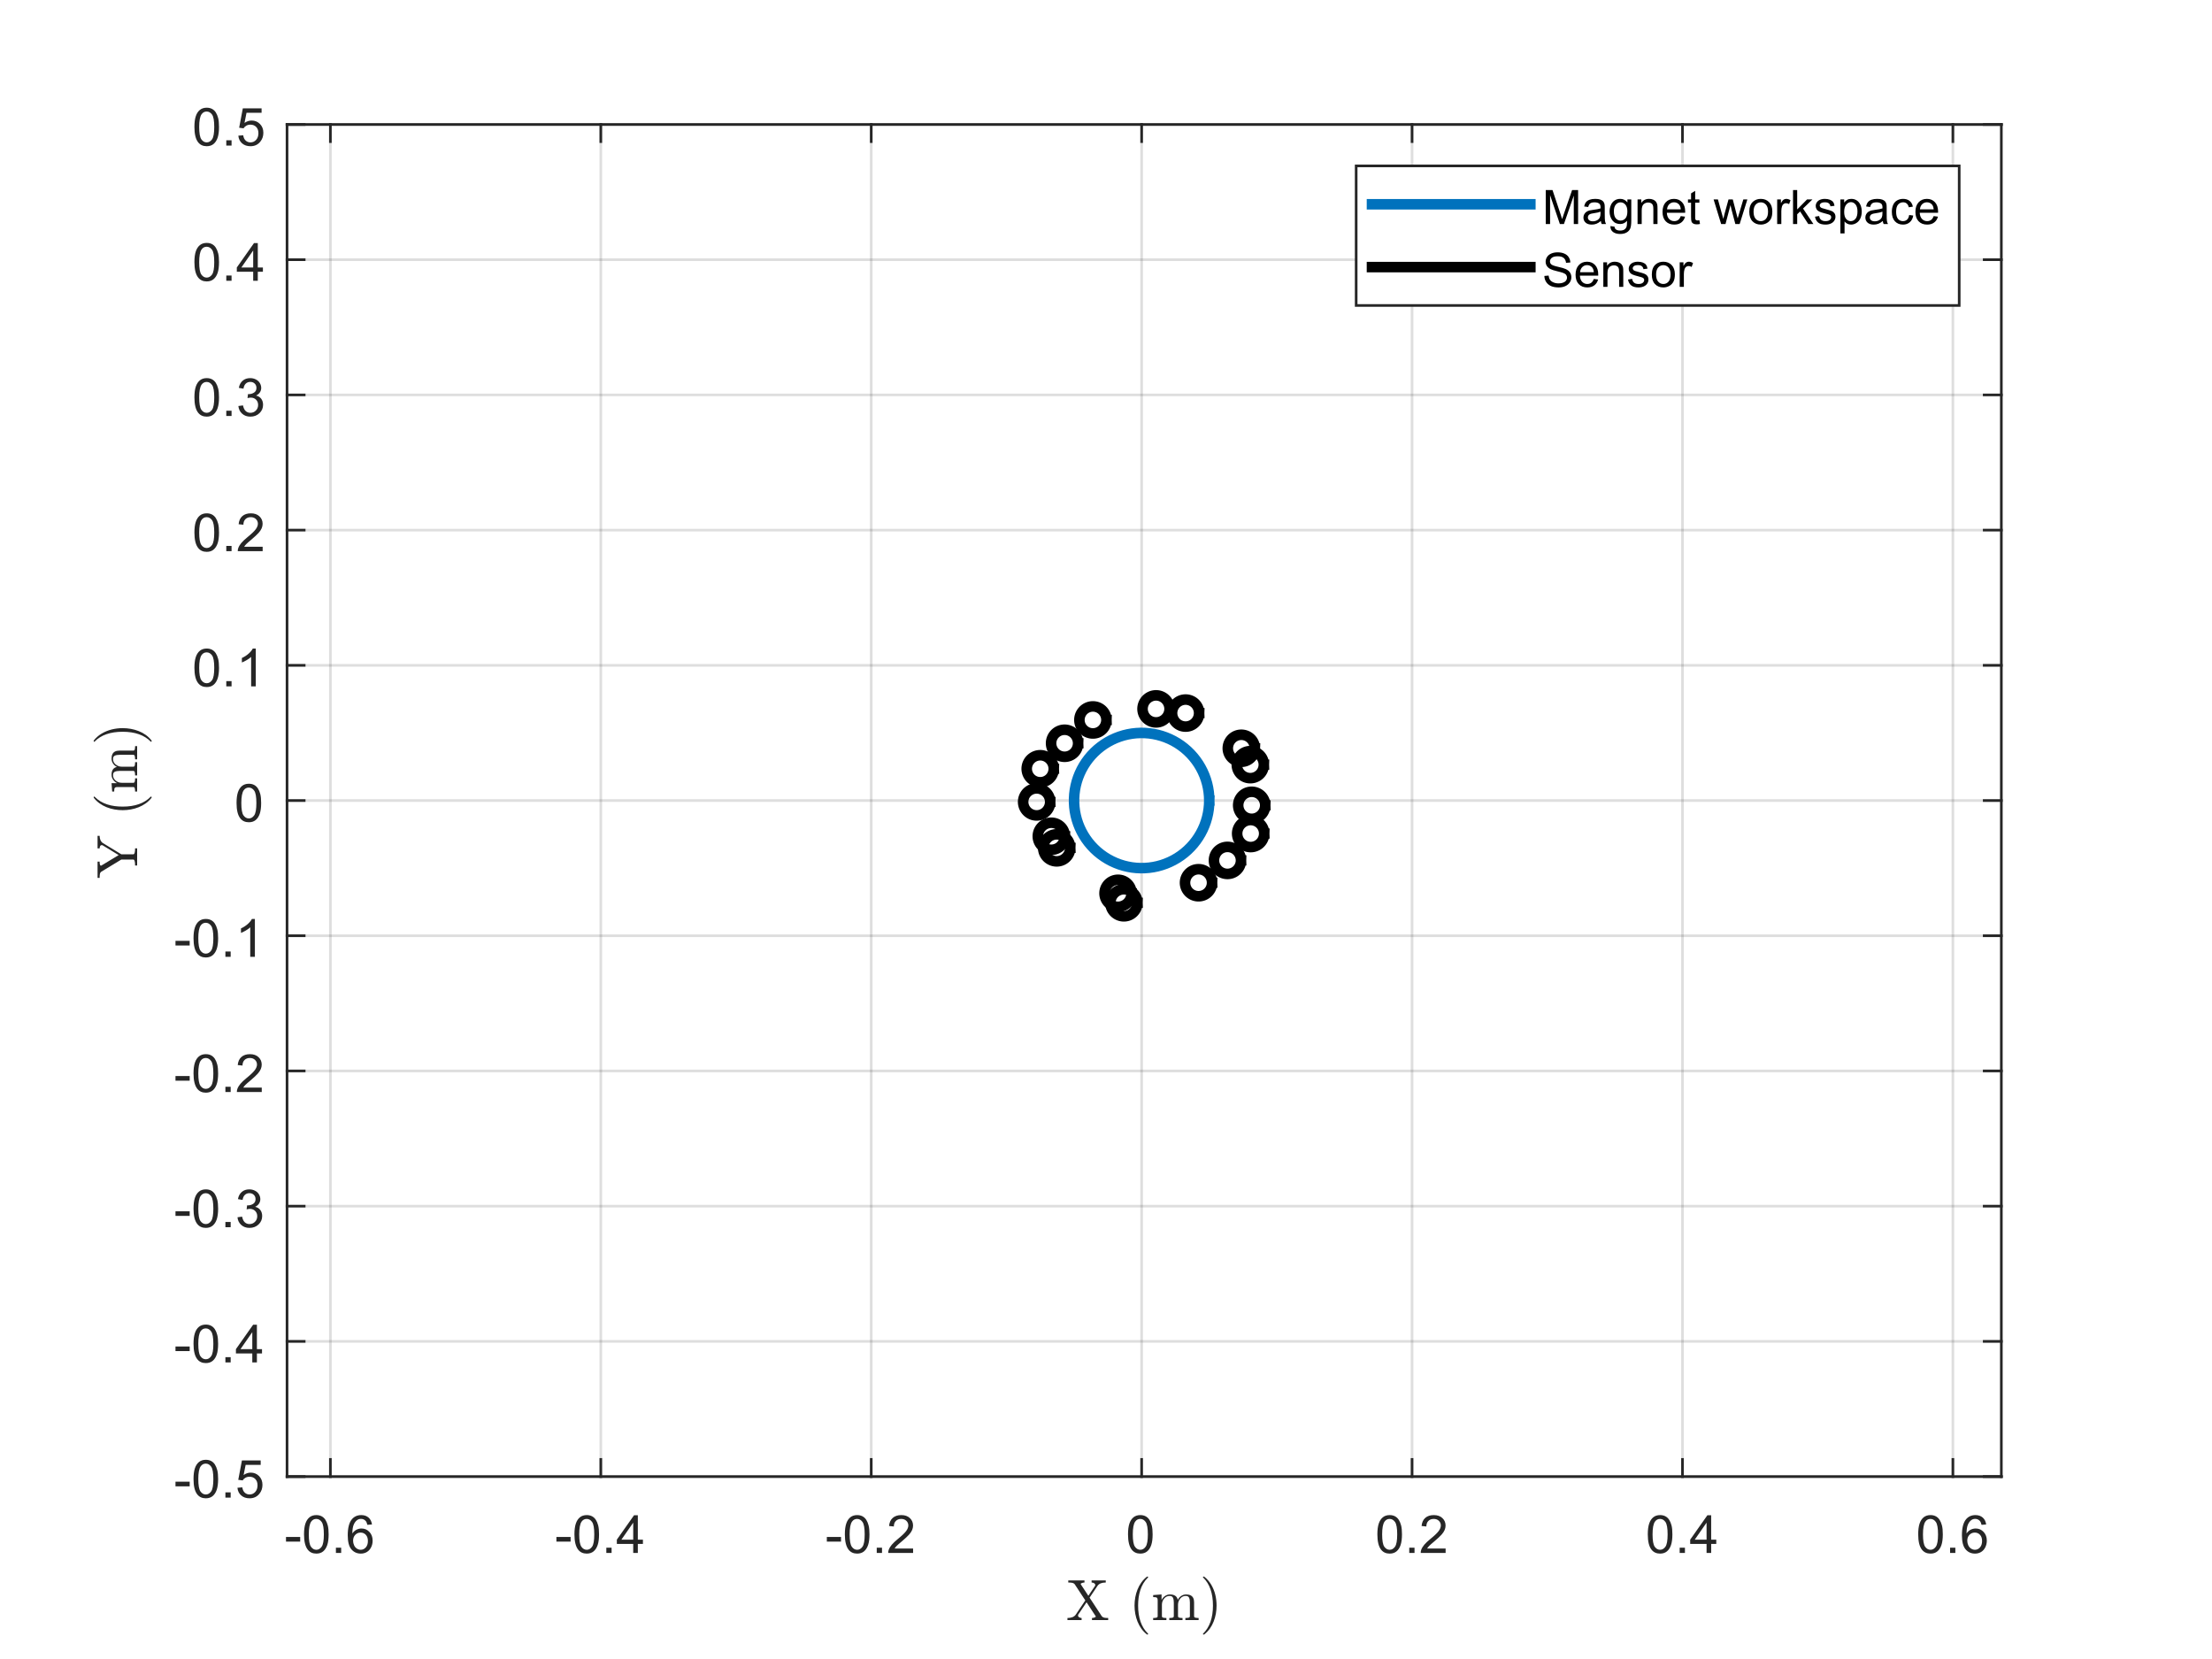 <?xml version="1.0"?>
<!DOCTYPE svg PUBLIC '-//W3C//DTD SVG 1.0//EN'
          'http://www.w3.org/TR/2001/REC-SVG-20010904/DTD/svg10.dtd'>
<svg xmlns:xlink="http://www.w3.org/1999/xlink" style="fill-opacity:1; color-rendering:auto; color-interpolation:auto; text-rendering:auto; stroke:black; stroke-linecap:square; stroke-miterlimit:10; shape-rendering:auto; stroke-opacity:1; fill:black; stroke-dasharray:none; font-weight:normal; stroke-width:1; font-family:'Dialog'; font-style:normal; stroke-linejoin:miter; font-size:12px; stroke-dashoffset:0; image-rendering:auto;" width="840" height="630" xmlns="http://www.w3.org/2000/svg"
><rect width="100%" height="100%" fill="#808080" stroke="none"/><!--Generated by the Batik Graphics2D SVG Generator--><defs id="genericDefs"
  /><g
  ><defs id="defs1"
    ><clipPath clipPathUnits="userSpaceOnUse" id="clipPath1"
      ><path d="M0 0 L840 0 L840 630 L0 630 L0 0 Z"
      /></clipPath
    ></defs
    ><g style="fill:white; stroke:white;"
    ><rect x="0" y="0" width="840" style="clip-path:url(#clipPath1); stroke:none;" height="630"
    /></g
    ><g style="fill:white; text-rendering:optimizeSpeed; color-rendering:optimizeSpeed; image-rendering:optimizeSpeed; shape-rendering:crispEdges; stroke:white; color-interpolation:sRGB;"
    ><rect x="0" width="840" height="630" y="0" style="stroke:none;"
      /><path style="stroke:none;" d="M109 560.725 L760 560.725 L760 47.275 L109 47.275 Z"
    /></g
    ><g style="stroke-linecap:butt; fill-opacity:0.149; fill:rgb(38,38,38); text-rendering:geometricPrecision; image-rendering:optimizeQuality; color-rendering:optimizeQuality; stroke-linejoin:round; stroke:rgb(38,38,38); color-interpolation:linearRGB; stroke-opacity:0.149;"
    ><line y2="47.275" style="fill:none;" x1="125.464" x2="125.464" y1="560.725"
      /><line y2="47.275" style="fill:none;" x1="228.154" x2="228.154" y1="560.725"
      /><line y2="47.275" style="fill:none;" x1="330.844" x2="330.844" y1="560.725"
      /><line y2="47.275" style="fill:none;" x1="433.534" x2="433.534" y1="560.725"
      /><line y2="47.275" style="fill:none;" x1="536.224" x2="536.224" y1="560.725"
      /><line y2="47.275" style="fill:none;" x1="638.914" x2="638.914" y1="560.725"
      /><line y2="47.275" style="fill:none;" x1="741.604" x2="741.604" y1="560.725"
      /><line y2="560.725" style="fill:none;" x1="760" x2="109" y1="560.725"
      /><line y2="509.38" style="fill:none;" x1="760" x2="109" y1="509.38"
      /><line y2="458.035" style="fill:none;" x1="760" x2="109" y1="458.035"
      /><line y2="406.69" style="fill:none;" x1="760" x2="109" y1="406.69"
      /><line y2="355.345" style="fill:none;" x1="760" x2="109" y1="355.345"
      /><line y2="304" style="fill:none;" x1="760" x2="109" y1="304"
      /><line y2="252.655" style="fill:none;" x1="760" x2="109" y1="252.655"
      /><line y2="201.31" style="fill:none;" x1="760" x2="109" y1="201.31"
      /><line y2="149.965" style="fill:none;" x1="760" x2="109" y1="149.965"
      /><line y2="98.62" style="fill:none;" x1="760" x2="109" y1="98.62"
      /><line y2="47.275" style="fill:none;" x1="760" x2="109" y1="47.275"
      /><line x1="109" x2="760" y1="560.725" style="stroke-linecap:square; fill-opacity:1; fill:none; stroke-opacity:1;" y2="560.725"
      /><line x1="109" x2="760" y1="47.275" style="stroke-linecap:square; fill-opacity:1; fill:none; stroke-opacity:1;" y2="47.275"
      /><line x1="125.464" x2="125.464" y1="560.725" style="stroke-linecap:square; fill-opacity:1; fill:none; stroke-opacity:1;" y2="554.215"
      /><line x1="228.154" x2="228.154" y1="560.725" style="stroke-linecap:square; fill-opacity:1; fill:none; stroke-opacity:1;" y2="554.215"
      /><line x1="330.844" x2="330.844" y1="560.725" style="stroke-linecap:square; fill-opacity:1; fill:none; stroke-opacity:1;" y2="554.215"
      /><line x1="433.534" x2="433.534" y1="560.725" style="stroke-linecap:square; fill-opacity:1; fill:none; stroke-opacity:1;" y2="554.215"
      /><line x1="536.224" x2="536.224" y1="560.725" style="stroke-linecap:square; fill-opacity:1; fill:none; stroke-opacity:1;" y2="554.215"
      /><line x1="638.914" x2="638.914" y1="560.725" style="stroke-linecap:square; fill-opacity:1; fill:none; stroke-opacity:1;" y2="554.215"
      /><line x1="741.604" x2="741.604" y1="560.725" style="stroke-linecap:square; fill-opacity:1; fill:none; stroke-opacity:1;" y2="554.215"
      /><line x1="125.464" x2="125.464" y1="47.275" style="stroke-linecap:square; fill-opacity:1; fill:none; stroke-opacity:1;" y2="53.785"
      /><line x1="228.154" x2="228.154" y1="47.275" style="stroke-linecap:square; fill-opacity:1; fill:none; stroke-opacity:1;" y2="53.785"
      /><line x1="330.844" x2="330.844" y1="47.275" style="stroke-linecap:square; fill-opacity:1; fill:none; stroke-opacity:1;" y2="53.785"
      /><line x1="433.534" x2="433.534" y1="47.275" style="stroke-linecap:square; fill-opacity:1; fill:none; stroke-opacity:1;" y2="53.785"
      /><line x1="536.224" x2="536.224" y1="47.275" style="stroke-linecap:square; fill-opacity:1; fill:none; stroke-opacity:1;" y2="53.785"
      /><line x1="638.914" x2="638.914" y1="47.275" style="stroke-linecap:square; fill-opacity:1; fill:none; stroke-opacity:1;" y2="53.785"
      /><line x1="741.604" x2="741.604" y1="47.275" style="stroke-linecap:square; fill-opacity:1; fill:none; stroke-opacity:1;" y2="53.785"
    /></g
    ><g transform="translate(125.464,568.725)" style="font-size:20px; fill:rgb(38,38,38); text-rendering:geometricPrecision; color-rendering:optimizeQuality; image-rendering:optimizeQuality; stroke:rgb(38,38,38); color-interpolation:linearRGB;"
    ><path style="stroke:none;" d="M-16.859 16.703 L-16.859 14.938 L-11.469 14.938 L-11.469 16.703 L-16.859 16.703 ZM-10.012 13.938 Q-10.012 11.406 -9.488 9.852 Q-8.965 8.297 -7.934 7.461 Q-6.902 6.625 -5.34 6.625 Q-4.184 6.625 -3.316 7.086 Q-2.449 7.547 -1.887 8.422 Q-1.324 9.297 -0.996 10.555 Q-0.668 11.812 -0.668 13.938 Q-0.668 16.453 -1.191 18 Q-1.715 19.547 -2.738 20.398 Q-3.762 21.25 -5.34 21.25 Q-7.418 21.25 -8.59 19.766 Q-10.012 17.969 -10.012 13.938 ZM-8.199 13.938 Q-8.199 17.469 -7.379 18.633 Q-6.559 19.797 -5.34 19.797 Q-4.137 19.797 -3.309 18.625 Q-2.481 17.453 -2.481 13.938 Q-2.481 10.406 -3.309 9.242 Q-4.137 8.078 -5.356 8.078 Q-6.574 8.078 -7.293 9.109 Q-8.199 10.406 -8.199 13.938 ZM2.096 21 L2.096 19 L4.096 19 L4.096 21 L2.096 21 ZM15.793 10.188 L14.043 10.328 Q13.809 9.297 13.387 8.828 Q12.668 8.062 11.621 8.062 Q10.777 8.062 10.152 8.531 Q9.324 9.141 8.84 10.305 Q8.355 11.469 8.34 13.609 Q8.98 12.656 9.895 12.188 Q10.809 11.719 11.824 11.719 Q13.574 11.719 14.809 13.008 Q16.043 14.297 16.043 16.344 Q16.043 17.703 15.465 18.859 Q14.887 20.016 13.871 20.633 Q12.855 21.25 11.559 21.25 Q9.371 21.25 7.981 19.633 Q6.59 18.016 6.59 14.297 Q6.59 10.156 8.121 8.266 Q9.465 6.625 11.73 6.625 Q13.418 6.625 14.496 7.57 Q15.574 8.516 15.793 10.188 ZM8.621 16.359 Q8.621 17.266 9.004 18.094 Q9.387 18.922 10.082 19.359 Q10.777 19.797 11.527 19.797 Q12.652 19.797 13.449 18.898 Q14.246 18 14.246 16.453 Q14.246 14.969 13.457 14.117 Q12.668 13.266 11.465 13.266 Q10.277 13.266 9.449 14.117 Q8.621 14.969 8.621 16.359 Z"
    /></g
    ><g transform="translate(228.154,568.725)" style="font-size:20px; fill:rgb(38,38,38); text-rendering:geometricPrecision; color-rendering:optimizeQuality; image-rendering:optimizeQuality; stroke:rgb(38,38,38); color-interpolation:linearRGB;"
    ><path style="stroke:none;" d="M-16.859 16.703 L-16.859 14.938 L-11.469 14.938 L-11.469 16.703 L-16.859 16.703 ZM-10.012 13.938 Q-10.012 11.406 -9.488 9.852 Q-8.965 8.297 -7.934 7.461 Q-6.902 6.625 -5.34 6.625 Q-4.184 6.625 -3.316 7.086 Q-2.449 7.547 -1.887 8.422 Q-1.324 9.297 -0.996 10.555 Q-0.668 11.812 -0.668 13.938 Q-0.668 16.453 -1.191 18 Q-1.715 19.547 -2.738 20.398 Q-3.762 21.25 -5.34 21.25 Q-7.418 21.25 -8.59 19.766 Q-10.012 17.969 -10.012 13.938 ZM-8.199 13.938 Q-8.199 17.469 -7.379 18.633 Q-6.559 19.797 -5.34 19.797 Q-4.137 19.797 -3.309 18.625 Q-2.481 17.453 -2.481 13.938 Q-2.481 10.406 -3.309 9.242 Q-4.137 8.078 -5.356 8.078 Q-6.574 8.078 -7.293 9.109 Q-8.199 10.406 -8.199 13.938 ZM2.096 21 L2.096 19 L4.096 19 L4.096 21 L2.096 21 ZM12.309 21 L12.309 17.578 L6.09 17.578 L6.09 15.953 L12.621 6.688 L14.059 6.688 L14.059 15.953 L15.996 15.953 L15.996 17.578 L14.059 17.578 L14.059 21 L12.309 21 ZM12.309 15.953 L12.309 9.5 L7.824 15.953 L12.309 15.953 Z"
    /></g
    ><g transform="translate(330.844,568.725)" style="font-size:20px; fill:rgb(38,38,38); text-rendering:geometricPrecision; color-rendering:optimizeQuality; image-rendering:optimizeQuality; stroke:rgb(38,38,38); color-interpolation:linearRGB;"
    ><path style="stroke:none;" d="M-16.859 16.703 L-16.859 14.938 L-11.469 14.938 L-11.469 16.703 L-16.859 16.703 ZM-10.012 13.938 Q-10.012 11.406 -9.488 9.852 Q-8.965 8.297 -7.934 7.461 Q-6.902 6.625 -5.34 6.625 Q-4.184 6.625 -3.316 7.086 Q-2.449 7.547 -1.887 8.422 Q-1.324 9.297 -0.996 10.555 Q-0.668 11.812 -0.668 13.938 Q-0.668 16.453 -1.191 18 Q-1.715 19.547 -2.738 20.398 Q-3.762 21.25 -5.34 21.25 Q-7.418 21.25 -8.59 19.766 Q-10.012 17.969 -10.012 13.938 ZM-8.199 13.938 Q-8.199 17.469 -7.379 18.633 Q-6.559 19.797 -5.34 19.797 Q-4.137 19.797 -3.309 18.625 Q-2.481 17.453 -2.481 13.938 Q-2.481 10.406 -3.309 9.242 Q-4.137 8.078 -5.356 8.078 Q-6.574 8.078 -7.293 9.109 Q-8.199 10.406 -8.199 13.938 ZM2.096 21 L2.096 19 L4.096 19 L4.096 21 L2.096 21 ZM15.902 19.312 L15.902 21 L6.449 21 Q6.434 20.359 6.652 19.781 Q7.012 18.812 7.809 17.875 Q8.605 16.938 10.105 15.703 Q12.449 13.797 13.27 12.68 Q14.09 11.562 14.09 10.562 Q14.09 9.516 13.34 8.797 Q12.59 8.078 11.387 8.078 Q10.121 8.078 9.355 8.844 Q8.59 9.609 8.59 10.953 L6.777 10.766 Q6.965 8.75 8.176 7.688 Q9.387 6.625 11.434 6.625 Q13.48 6.625 14.684 7.766 Q15.887 8.906 15.887 10.594 Q15.887 11.453 15.535 12.289 Q15.184 13.125 14.371 14.039 Q13.559 14.953 11.668 16.562 Q10.074 17.891 9.629 18.359 Q9.184 18.828 8.887 19.312 L15.902 19.312 Z"
    /></g
    ><g transform="translate(433.534,568.725)" style="font-size:20px; fill:rgb(38,38,38); text-rendering:geometricPrecision; color-rendering:optimizeQuality; image-rendering:optimizeQuality; stroke:rgb(38,38,38); color-interpolation:linearRGB;"
    ><path style="stroke:none;" d="M-5.172 13.938 Q-5.172 11.406 -4.648 9.852 Q-4.125 8.297 -3.094 7.461 Q-2.062 6.625 -0.5 6.625 Q0.656 6.625 1.523 7.086 Q2.391 7.547 2.953 8.422 Q3.516 9.297 3.844 10.555 Q4.172 11.812 4.172 13.938 Q4.172 16.453 3.648 18 Q3.125 19.547 2.102 20.398 Q1.078 21.25 -0.5 21.25 Q-2.578 21.25 -3.75 19.766 Q-5.172 17.969 -5.172 13.938 ZM-3.359 13.938 Q-3.359 17.469 -2.539 18.633 Q-1.719 19.797 -0.5 19.797 Q0.703 19.797 1.531 18.625 Q2.359 17.453 2.359 13.938 Q2.359 10.406 1.531 9.242 Q0.703 8.078 -0.516 8.078 Q-1.734 8.078 -2.453 9.109 Q-3.359 10.406 -3.359 13.938 Z"
    /></g
    ><g transform="translate(536.224,568.725)" style="font-size:20px; fill:rgb(38,38,38); text-rendering:geometricPrecision; color-rendering:optimizeQuality; image-rendering:optimizeQuality; stroke:rgb(38,38,38); color-interpolation:linearRGB;"
    ><path style="stroke:none;" d="M-13.172 13.938 Q-13.172 11.406 -12.648 9.852 Q-12.125 8.297 -11.094 7.461 Q-10.062 6.625 -8.5 6.625 Q-7.344 6.625 -6.477 7.086 Q-5.609 7.547 -5.047 8.422 Q-4.484 9.297 -4.156 10.555 Q-3.828 11.812 -3.828 13.938 Q-3.828 16.453 -4.352 18 Q-4.875 19.547 -5.898 20.398 Q-6.922 21.25 -8.5 21.25 Q-10.578 21.25 -11.75 19.766 Q-13.172 17.969 -13.172 13.938 ZM-11.359 13.938 Q-11.359 17.469 -10.539 18.633 Q-9.719 19.797 -8.5 19.797 Q-7.297 19.797 -6.469 18.625 Q-5.641 17.453 -5.641 13.938 Q-5.641 10.406 -6.469 9.242 Q-7.297 8.078 -8.516 8.078 Q-9.734 8.078 -10.453 9.109 Q-11.359 10.406 -11.359 13.938 ZM-1.065 21 L-1.065 19 L0.935 19 L0.935 21 L-1.065 21 ZM12.742 19.312 L12.742 21 L3.289 21 Q3.273 20.359 3.492 19.781 Q3.852 18.812 4.648 17.875 Q5.445 16.938 6.945 15.703 Q9.289 13.797 10.109 12.68 Q10.93 11.562 10.93 10.562 Q10.93 9.516 10.18 8.797 Q9.43 8.078 8.227 8.078 Q6.961 8.078 6.195 8.844 Q5.43 9.609 5.43 10.953 L3.617 10.766 Q3.805 8.75 5.016 7.688 Q6.227 6.625 8.273 6.625 Q10.32 6.625 11.523 7.766 Q12.727 8.906 12.727 10.594 Q12.727 11.453 12.375 12.289 Q12.023 13.125 11.211 14.039 Q10.398 14.953 8.508 16.562 Q6.914 17.891 6.469 18.359 Q6.023 18.828 5.727 19.312 L12.742 19.312 Z"
    /></g
    ><g transform="translate(638.914,568.725)" style="font-size:20px; fill:rgb(38,38,38); text-rendering:geometricPrecision; color-rendering:optimizeQuality; image-rendering:optimizeQuality; stroke:rgb(38,38,38); color-interpolation:linearRGB;"
    ><path style="stroke:none;" d="M-13.172 13.938 Q-13.172 11.406 -12.648 9.852 Q-12.125 8.297 -11.094 7.461 Q-10.062 6.625 -8.5 6.625 Q-7.344 6.625 -6.477 7.086 Q-5.609 7.547 -5.047 8.422 Q-4.484 9.297 -4.156 10.555 Q-3.828 11.812 -3.828 13.938 Q-3.828 16.453 -4.352 18 Q-4.875 19.547 -5.898 20.398 Q-6.922 21.25 -8.5 21.25 Q-10.578 21.25 -11.75 19.766 Q-13.172 17.969 -13.172 13.938 ZM-11.359 13.938 Q-11.359 17.469 -10.539 18.633 Q-9.719 19.797 -8.5 19.797 Q-7.297 19.797 -6.469 18.625 Q-5.641 17.453 -5.641 13.938 Q-5.641 10.406 -6.469 9.242 Q-7.297 8.078 -8.516 8.078 Q-9.734 8.078 -10.453 9.109 Q-11.359 10.406 -11.359 13.938 ZM-1.065 21 L-1.065 19 L0.935 19 L0.935 21 L-1.065 21 ZM9.148 21 L9.148 17.578 L2.93 17.578 L2.93 15.953 L9.461 6.688 L10.898 6.688 L10.898 15.953 L12.836 15.953 L12.836 17.578 L10.898 17.578 L10.898 21 L9.148 21 ZM9.148 15.953 L9.148 9.5 L4.664 15.953 L9.148 15.953 Z"
    /></g
    ><g transform="translate(741.604,568.725)" style="font-size:20px; fill:rgb(38,38,38); text-rendering:geometricPrecision; color-rendering:optimizeQuality; image-rendering:optimizeQuality; stroke:rgb(38,38,38); color-interpolation:linearRGB;"
    ><path style="stroke:none;" d="M-13.172 13.938 Q-13.172 11.406 -12.648 9.852 Q-12.125 8.297 -11.094 7.461 Q-10.062 6.625 -8.5 6.625 Q-7.344 6.625 -6.477 7.086 Q-5.609 7.547 -5.047 8.422 Q-4.484 9.297 -4.156 10.555 Q-3.828 11.812 -3.828 13.938 Q-3.828 16.453 -4.352 18 Q-4.875 19.547 -5.898 20.398 Q-6.922 21.25 -8.5 21.25 Q-10.578 21.25 -11.75 19.766 Q-13.172 17.969 -13.172 13.938 ZM-11.359 13.938 Q-11.359 17.469 -10.539 18.633 Q-9.719 19.797 -8.5 19.797 Q-7.297 19.797 -6.469 18.625 Q-5.641 17.453 -5.641 13.938 Q-5.641 10.406 -6.469 9.242 Q-7.297 8.078 -8.516 8.078 Q-9.734 8.078 -10.453 9.109 Q-11.359 10.406 -11.359 13.938 ZM-1.065 21 L-1.065 19 L0.935 19 L0.935 21 L-1.065 21 ZM12.633 10.188 L10.883 10.328 Q10.648 9.297 10.227 8.828 Q9.508 8.062 8.461 8.062 Q7.617 8.062 6.992 8.531 Q6.164 9.141 5.68 10.305 Q5.195 11.469 5.18 13.609 Q5.82 12.656 6.734 12.188 Q7.648 11.719 8.664 11.719 Q10.414 11.719 11.648 13.008 Q12.883 14.297 12.883 16.344 Q12.883 17.703 12.305 18.859 Q11.727 20.016 10.711 20.633 Q9.695 21.25 8.398 21.25 Q6.211 21.25 4.82 19.633 Q3.43 18.016 3.43 14.297 Q3.43 10.156 4.961 8.266 Q6.305 6.625 8.57 6.625 Q10.258 6.625 11.336 7.57 Q12.414 8.516 12.633 10.188 ZM5.461 16.359 Q5.461 17.266 5.844 18.094 Q6.227 18.922 6.922 19.359 Q7.617 19.797 8.367 19.797 Q9.492 19.797 10.289 18.898 Q11.086 18 11.086 16.453 Q11.086 14.969 10.297 14.117 Q9.508 13.266 8.305 13.266 Q7.117 13.266 6.289 14.117 Q5.461 14.969 5.461 16.359 Z"
    /></g
    ><g transform="translate(434.5,596.725)" style="font-size:22px; fill:rgb(38,38,38); text-rendering:geometricPrecision; image-rendering:optimizeQuality; color-rendering:optimizeQuality; font-family:'mwa_cmr10'; stroke:rgb(38,38,38); color-interpolation:linearRGB;"
    ><path style="stroke:none;" d="M-29.139 18.48 L-29.139 17.699 Q-26.905 17.699 -26.014 16.464 L-22.358 11.027 L-26.405 4.855 Q-26.748 4.449 -27.334 4.339 Q-27.92 4.23 -28.826 4.23 L-28.826 3.449 L-22.67 3.449 L-22.67 4.23 Q-23.061 4.23 -23.576 4.386 Q-24.092 4.542 -24.092 4.808 Q-24.092 4.855 -24.076 4.902 L-21.201 9.277 L-18.655 5.495 Q-18.576 5.308 -18.576 5.199 Q-18.576 4.745 -19.022 4.488 Q-19.467 4.23 -19.967 4.23 L-19.967 3.449 L-14.592 3.449 L-14.592 4.23 Q-16.826 4.23 -17.717 5.48 L-20.733 9.98 L-16.076 17.074 Q-15.701 17.495 -15.131 17.597 Q-14.561 17.699 -13.67 17.699 L-13.67 18.48 L-19.826 18.48 L-19.826 17.699 Q-19.483 17.699 -18.936 17.55 Q-18.389 17.402 -18.389 17.12 Q-18.389 17.058 -18.42 17.027 L-21.889 11.73 L-25.061 16.433 Q-25.123 16.574 -25.123 16.745 Q-25.123 17.183 -24.686 17.441 Q-24.248 17.699 -23.764 17.699 L-23.764 18.48 L-29.139 18.48 Z"
      /><path style="stroke:none;" d="M1.022 23.933 Q-0.212 22.964 -1.095 21.714 Q-1.978 20.464 -2.54 19.05 Q-3.103 17.636 -3.384 16.089 Q-3.665 14.542 -3.665 12.98 Q-3.665 11.402 -3.384 9.855 Q-3.103 8.308 -2.532 6.878 Q-1.962 5.449 -1.071 4.207 Q-0.181 2.964 1.022 2.027 Q1.022 1.98 1.116 1.98 L1.335 1.98 Q1.397 1.98 1.452 2.042 Q1.507 2.105 1.507 2.167 Q1.507 2.277 1.46 2.308 Q0.382 3.37 -0.329 4.574 Q-1.04 5.777 -1.478 7.136 Q-1.915 8.495 -2.11 9.949 Q-2.306 11.402 -2.306 12.98 Q-2.306 19.98 1.429 23.605 Q1.507 23.667 1.507 23.792 Q1.507 23.839 1.444 23.91 Q1.382 23.98 1.335 23.98 L1.116 23.98 Q1.022 23.98 1.022 23.933 Z"
      /><path style="stroke:none;" d="M3.406 18.48 L3.406 17.699 Q4.156 17.699 4.641 17.581 Q5.125 17.464 5.125 17.011 L5.125 10.995 Q5.125 10.417 4.945 10.152 Q4.766 9.886 4.438 9.824 Q4.109 9.761 3.406 9.761 L3.406 8.995 L6.594 8.761 L6.594 10.902 Q7.031 9.964 7.898 9.363 Q8.766 8.761 9.781 8.761 Q12.328 8.761 12.766 10.824 Q13.203 9.902 14.055 9.332 Q14.906 8.761 15.906 8.761 Q16.906 8.761 17.586 9.082 Q18.266 9.402 18.609 10.066 Q18.953 10.73 18.953 11.73 L18.953 17.011 Q18.953 17.464 19.445 17.581 Q19.938 17.699 20.672 17.699 L20.672 18.48 L15.641 18.48 L15.641 17.699 Q16.391 17.699 16.875 17.581 Q17.359 17.464 17.359 17.011 L17.359 11.792 Q17.359 10.683 17.047 10.003 Q16.734 9.324 15.766 9.324 Q14.5 9.324 13.672 10.347 Q12.844 11.37 12.844 12.667 L12.844 17.011 Q12.844 17.464 13.328 17.581 Q13.812 17.699 14.562 17.699 L14.562 18.48 L9.531 18.48 L9.531 17.699 Q10.281 17.699 10.766 17.581 Q11.25 17.464 11.25 17.011 L11.25 11.792 Q11.25 10.714 10.938 10.019 Q10.625 9.324 9.656 9.324 Q8.375 9.324 7.555 10.347 Q6.734 11.37 6.734 12.667 L6.734 17.011 Q6.734 17.464 7.219 17.581 Q7.703 17.699 8.438 17.699 L8.438 18.48 L3.406 18.48 Z"
      /><path style="stroke:none;" d="M22.505 23.98 Q22.318 23.98 22.318 23.792 Q22.318 23.683 22.365 23.652 Q26.115 19.98 26.115 12.98 Q26.115 5.98 22.412 2.355 Q22.318 2.308 22.318 2.167 Q22.318 2.105 22.38 2.042 Q22.443 1.98 22.505 1.98 L22.724 1.98 Q22.787 1.98 22.818 2.027 Q24.396 3.261 25.451 5.05 Q26.505 6.839 26.997 8.855 Q27.49 10.87 27.49 12.98 Q27.49 14.542 27.224 16.05 Q26.958 17.558 26.388 19.027 Q25.818 20.495 24.935 21.73 Q24.052 22.964 22.818 23.933 Q22.787 23.98 22.724 23.98 L22.505 23.98 Z"
    /></g
    ><g style="fill:rgb(38,38,38); text-rendering:geometricPrecision; color-rendering:optimizeQuality; image-rendering:optimizeQuality; stroke-linejoin:round; stroke:rgb(38,38,38); color-interpolation:linearRGB;"
    ><line y2="47.275" style="fill:none;" x1="109" x2="109" y1="560.725"
      /><line y2="47.275" style="fill:none;" x1="760" x2="760" y1="560.725"
      /><line y2="560.725" style="fill:none;" x1="109" x2="115.51" y1="560.725"
      /><line y2="509.38" style="fill:none;" x1="109" x2="115.51" y1="509.38"
      /><line y2="458.035" style="fill:none;" x1="109" x2="115.51" y1="458.035"
      /><line y2="406.69" style="fill:none;" x1="109" x2="115.51" y1="406.69"
      /><line y2="355.345" style="fill:none;" x1="109" x2="115.51" y1="355.345"
      /><line y2="304" style="fill:none;" x1="109" x2="115.51" y1="304"
      /><line y2="252.655" style="fill:none;" x1="109" x2="115.51" y1="252.655"
      /><line y2="201.31" style="fill:none;" x1="109" x2="115.51" y1="201.31"
      /><line y2="149.965" style="fill:none;" x1="109" x2="115.51" y1="149.965"
      /><line y2="98.62" style="fill:none;" x1="109" x2="115.51" y1="98.62"
      /><line y2="47.275" style="fill:none;" x1="109" x2="115.51" y1="47.275"
      /><line y2="560.725" style="fill:none;" x1="760" x2="753.49" y1="560.725"
      /><line y2="509.38" style="fill:none;" x1="760" x2="753.49" y1="509.38"
      /><line y2="458.035" style="fill:none;" x1="760" x2="753.49" y1="458.035"
      /><line y2="406.69" style="fill:none;" x1="760" x2="753.49" y1="406.69"
      /><line y2="355.345" style="fill:none;" x1="760" x2="753.49" y1="355.345"
      /><line y2="304" style="fill:none;" x1="760" x2="753.49" y1="304"
      /><line y2="252.655" style="fill:none;" x1="760" x2="753.49" y1="252.655"
      /><line y2="201.31" style="fill:none;" x1="760" x2="753.49" y1="201.31"
      /><line y2="149.965" style="fill:none;" x1="760" x2="753.49" y1="149.965"
      /><line y2="98.62" style="fill:none;" x1="760" x2="753.49" y1="98.62"
      /><line y2="47.275" style="fill:none;" x1="760" x2="753.49" y1="47.275"
    /></g
    ><g transform="translate(101,560.725)" style="font-size:20px; fill:rgb(38,38,38); text-rendering:geometricPrecision; color-rendering:optimizeQuality; image-rendering:optimizeQuality; stroke:rgb(38,38,38); color-interpolation:linearRGB;"
    ><path style="stroke:none;" d="M-34.359 3.703 L-34.359 1.938 L-28.969 1.938 L-28.969 3.703 L-34.359 3.703 ZM-27.512 0.938 Q-27.512 -1.594 -26.988 -3.148 Q-26.465 -4.703 -25.434 -5.539 Q-24.402 -6.375 -22.84 -6.375 Q-21.684 -6.375 -20.816 -5.914 Q-19.949 -5.453 -19.387 -4.578 Q-18.824 -3.703 -18.496 -2.445 Q-18.168 -1.188 -18.168 0.938 Q-18.168 3.453 -18.691 5 Q-19.215 6.547 -20.238 7.398 Q-21.262 8.25 -22.84 8.25 Q-24.918 8.25 -26.09 6.766 Q-27.512 4.969 -27.512 0.938 ZM-25.699 0.938 Q-25.699 4.469 -24.879 5.633 Q-24.059 6.797 -22.84 6.797 Q-21.637 6.797 -20.809 5.625 Q-19.98 4.453 -19.98 0.938 Q-19.98 -2.594 -20.809 -3.758 Q-21.637 -4.922 -22.855 -4.922 Q-24.074 -4.922 -24.793 -3.891 Q-25.699 -2.594 -25.699 0.938 ZM-15.404 8 L-15.404 6 L-13.404 6 L-13.404 8 L-15.404 8 ZM-10.832 4.25 L-8.988 4.094 Q-8.785 5.438 -8.035 6.117 Q-7.285 6.797 -6.223 6.797 Q-4.957 6.797 -4.082 5.844 Q-3.207 4.891 -3.207 3.297 Q-3.207 1.797 -4.051 0.93 Q-4.894 0.062 -6.254 0.062 Q-7.113 0.062 -7.793 0.445 Q-8.473 0.828 -8.863 1.453 L-10.52 1.234 L-9.129 -6.125 L-2.004 -6.125 L-2.004 -4.438 L-7.723 -4.438 L-8.488 -0.594 Q-7.207 -1.5 -5.785 -1.5 Q-3.91 -1.5 -2.621 -0.195 Q-1.332 1.109 -1.332 3.141 Q-1.332 5.094 -2.473 6.5 Q-3.848 8.25 -6.223 8.25 Q-8.176 8.25 -9.418 7.156 Q-10.66 6.062 -10.832 4.25 Z"
    /></g
    ><g transform="translate(101,509.38)" style="font-size:20px; fill:rgb(38,38,38); text-rendering:geometricPrecision; color-rendering:optimizeQuality; image-rendering:optimizeQuality; stroke:rgb(38,38,38); color-interpolation:linearRGB;"
    ><path style="stroke:none;" d="M-34.359 3.703 L-34.359 1.938 L-28.969 1.938 L-28.969 3.703 L-34.359 3.703 ZM-27.512 0.938 Q-27.512 -1.594 -26.988 -3.148 Q-26.465 -4.703 -25.434 -5.539 Q-24.402 -6.375 -22.84 -6.375 Q-21.684 -6.375 -20.816 -5.914 Q-19.949 -5.453 -19.387 -4.578 Q-18.824 -3.703 -18.496 -2.445 Q-18.168 -1.188 -18.168 0.938 Q-18.168 3.453 -18.691 5 Q-19.215 6.547 -20.238 7.398 Q-21.262 8.25 -22.84 8.25 Q-24.918 8.25 -26.09 6.766 Q-27.512 4.969 -27.512 0.938 ZM-25.699 0.938 Q-25.699 4.469 -24.879 5.633 Q-24.059 6.797 -22.84 6.797 Q-21.637 6.797 -20.809 5.625 Q-19.98 4.453 -19.98 0.938 Q-19.98 -2.594 -20.809 -3.758 Q-21.637 -4.922 -22.855 -4.922 Q-24.074 -4.922 -24.793 -3.891 Q-25.699 -2.594 -25.699 0.938 ZM-15.404 8 L-15.404 6 L-13.404 6 L-13.404 8 L-15.404 8 ZM-5.191 8 L-5.191 4.578 L-11.41 4.578 L-11.41 2.953 L-4.879 -6.312 L-3.441 -6.312 L-3.441 2.953 L-1.504 2.953 L-1.504 4.578 L-3.441 4.578 L-3.441 8 L-5.191 8 ZM-5.191 2.953 L-5.191 -3.5 L-9.676 2.953 L-5.191 2.953 Z"
    /></g
    ><g transform="translate(101,458.035)" style="font-size:20px; fill:rgb(38,38,38); text-rendering:geometricPrecision; color-rendering:optimizeQuality; image-rendering:optimizeQuality; stroke:rgb(38,38,38); color-interpolation:linearRGB;"
    ><path style="stroke:none;" d="M-34.359 3.703 L-34.359 1.938 L-28.969 1.938 L-28.969 3.703 L-34.359 3.703 ZM-27.512 0.938 Q-27.512 -1.594 -26.988 -3.148 Q-26.465 -4.703 -25.434 -5.539 Q-24.402 -6.375 -22.84 -6.375 Q-21.684 -6.375 -20.816 -5.914 Q-19.949 -5.453 -19.387 -4.578 Q-18.824 -3.703 -18.496 -2.445 Q-18.168 -1.188 -18.168 0.938 Q-18.168 3.453 -18.691 5 Q-19.215 6.547 -20.238 7.398 Q-21.262 8.25 -22.84 8.25 Q-24.918 8.25 -26.09 6.766 Q-27.512 4.969 -27.512 0.938 ZM-25.699 0.938 Q-25.699 4.469 -24.879 5.633 Q-24.059 6.797 -22.84 6.797 Q-21.637 6.797 -20.809 5.625 Q-19.98 4.453 -19.98 0.938 Q-19.98 -2.594 -20.809 -3.758 Q-21.637 -4.922 -22.855 -4.922 Q-24.074 -4.922 -24.793 -3.891 Q-25.699 -2.594 -25.699 0.938 ZM-15.404 8 L-15.404 6 L-13.404 6 L-13.404 8 L-15.404 8 ZM-10.816 4.219 L-9.066 3.984 Q-8.754 5.484 -8.027 6.141 Q-7.301 6.797 -6.254 6.797 Q-5.019 6.797 -4.168 5.938 Q-3.316 5.078 -3.316 3.812 Q-3.316 2.594 -4.106 1.812 Q-4.894 1.031 -6.113 1.031 Q-6.613 1.031 -7.348 1.219 L-7.16 -0.328 Q-6.988 -0.297 -6.879 -0.297 Q-5.754 -0.297 -4.856 -0.883 Q-3.957 -1.469 -3.957 -2.688 Q-3.957 -3.656 -4.613 -4.297 Q-5.269 -4.938 -6.301 -4.938 Q-7.316 -4.938 -8.004 -4.289 Q-8.691 -3.641 -8.879 -2.359 L-10.645 -2.672 Q-10.316 -4.438 -9.176 -5.406 Q-8.035 -6.375 -6.332 -6.375 Q-5.16 -6.375 -4.176 -5.875 Q-3.191 -5.375 -2.668 -4.5 Q-2.144 -3.625 -2.144 -2.656 Q-2.144 -1.734 -2.644 -0.969 Q-3.144 -0.203 -4.113 0.25 Q-2.848 0.531 -2.144 1.461 Q-1.441 2.391 -1.441 3.766 Q-1.441 5.641 -2.809 6.945 Q-4.176 8.25 -6.269 8.25 Q-8.16 8.25 -9.402 7.125 Q-10.645 6 -10.816 4.219 Z"
    /></g
    ><g transform="translate(101,406.69)" style="font-size:20px; fill:rgb(38,38,38); text-rendering:geometricPrecision; color-rendering:optimizeQuality; image-rendering:optimizeQuality; stroke:rgb(38,38,38); color-interpolation:linearRGB;"
    ><path style="stroke:none;" d="M-34.359 3.703 L-34.359 1.938 L-28.969 1.938 L-28.969 3.703 L-34.359 3.703 ZM-27.512 0.938 Q-27.512 -1.594 -26.988 -3.148 Q-26.465 -4.703 -25.434 -5.539 Q-24.402 -6.375 -22.84 -6.375 Q-21.684 -6.375 -20.816 -5.914 Q-19.949 -5.453 -19.387 -4.578 Q-18.824 -3.703 -18.496 -2.445 Q-18.168 -1.188 -18.168 0.938 Q-18.168 3.453 -18.691 5 Q-19.215 6.547 -20.238 7.398 Q-21.262 8.25 -22.84 8.25 Q-24.918 8.25 -26.09 6.766 Q-27.512 4.969 -27.512 0.938 ZM-25.699 0.938 Q-25.699 4.469 -24.879 5.633 Q-24.059 6.797 -22.84 6.797 Q-21.637 6.797 -20.809 5.625 Q-19.98 4.453 -19.98 0.938 Q-19.98 -2.594 -20.809 -3.758 Q-21.637 -4.922 -22.855 -4.922 Q-24.074 -4.922 -24.793 -3.891 Q-25.699 -2.594 -25.699 0.938 ZM-15.404 8 L-15.404 6 L-13.404 6 L-13.404 8 L-15.404 8 ZM-1.598 6.312 L-1.598 8 L-11.051 8 Q-11.066 7.359 -10.848 6.781 Q-10.488 5.812 -9.691 4.875 Q-8.895 3.938 -7.394 2.703 Q-5.051 0.797 -4.231 -0.32 Q-3.41 -1.438 -3.41 -2.438 Q-3.41 -3.484 -4.16 -4.203 Q-4.91 -4.922 -6.113 -4.922 Q-7.379 -4.922 -8.145 -4.156 Q-8.91 -3.391 -8.91 -2.047 L-10.723 -2.234 Q-10.535 -4.25 -9.324 -5.312 Q-8.113 -6.375 -6.066 -6.375 Q-4.019 -6.375 -2.816 -5.234 Q-1.613 -4.094 -1.613 -2.406 Q-1.613 -1.547 -1.965 -0.711 Q-2.316 0.125 -3.129 1.039 Q-3.941 1.953 -5.832 3.562 Q-7.426 4.891 -7.871 5.359 Q-8.316 5.828 -8.613 6.312 L-1.598 6.312 Z"
    /></g
    ><g transform="translate(101,355.345)" style="font-size:20px; fill:rgb(38,38,38); text-rendering:geometricPrecision; color-rendering:optimizeQuality; image-rendering:optimizeQuality; stroke:rgb(38,38,38); color-interpolation:linearRGB;"
    ><path style="stroke:none;" d="M-34.359 3.703 L-34.359 1.938 L-28.969 1.938 L-28.969 3.703 L-34.359 3.703 ZM-27.512 0.938 Q-27.512 -1.594 -26.988 -3.148 Q-26.465 -4.703 -25.434 -5.539 Q-24.402 -6.375 -22.84 -6.375 Q-21.684 -6.375 -20.816 -5.914 Q-19.949 -5.453 -19.387 -4.578 Q-18.824 -3.703 -18.496 -2.445 Q-18.168 -1.188 -18.168 0.938 Q-18.168 3.453 -18.691 5 Q-19.215 6.547 -20.238 7.398 Q-21.262 8.25 -22.84 8.25 Q-24.918 8.25 -26.09 6.766 Q-27.512 4.969 -27.512 0.938 ZM-25.699 0.938 Q-25.699 4.469 -24.879 5.633 Q-24.059 6.797 -22.84 6.797 Q-21.637 6.797 -20.809 5.625 Q-19.98 4.453 -19.98 0.938 Q-19.98 -2.594 -20.809 -3.758 Q-21.637 -4.922 -22.855 -4.922 Q-24.074 -4.922 -24.793 -3.891 Q-25.699 -2.594 -25.699 0.938 ZM-15.404 8 L-15.404 6 L-13.404 6 L-13.404 8 L-15.404 8 ZM-4.207 8 L-5.973 8 L-5.973 -3.203 Q-6.598 -2.594 -7.629 -1.992 Q-8.66 -1.391 -9.488 -1.078 L-9.488 -2.781 Q-8.004 -3.469 -6.902 -4.461 Q-5.801 -5.453 -5.348 -6.375 L-4.207 -6.375 L-4.207 8 Z"
    /></g
    ><g transform="translate(101,304)" style="font-size:20px; fill:rgb(38,38,38); text-rendering:geometricPrecision; color-rendering:optimizeQuality; image-rendering:optimizeQuality; stroke:rgb(38,38,38); color-interpolation:linearRGB;"
    ><path style="stroke:none;" d="M-11.172 0.938 Q-11.172 -1.594 -10.648 -3.148 Q-10.125 -4.703 -9.094 -5.539 Q-8.062 -6.375 -6.5 -6.375 Q-5.344 -6.375 -4.477 -5.914 Q-3.609 -5.453 -3.047 -4.578 Q-2.484 -3.703 -2.156 -2.445 Q-1.828 -1.188 -1.828 0.938 Q-1.828 3.453 -2.352 5 Q-2.875 6.547 -3.898 7.398 Q-4.922 8.25 -6.5 8.25 Q-8.578 8.25 -9.75 6.766 Q-11.172 4.969 -11.172 0.938 ZM-9.359 0.938 Q-9.359 4.469 -8.539 5.633 Q-7.719 6.797 -6.5 6.797 Q-5.297 6.797 -4.469 5.625 Q-3.641 4.453 -3.641 0.938 Q-3.641 -2.594 -4.469 -3.758 Q-5.297 -4.922 -6.516 -4.922 Q-7.734 -4.922 -8.453 -3.891 Q-9.359 -2.594 -9.359 0.938 Z"
    /></g
    ><g transform="translate(101,252.655)" style="font-size:20px; fill:rgb(38,38,38); text-rendering:geometricPrecision; color-rendering:optimizeQuality; image-rendering:optimizeQuality; stroke:rgb(38,38,38); color-interpolation:linearRGB;"
    ><path style="stroke:none;" d="M-27.172 0.938 Q-27.172 -1.594 -26.648 -3.148 Q-26.125 -4.703 -25.094 -5.539 Q-24.062 -6.375 -22.5 -6.375 Q-21.344 -6.375 -20.477 -5.914 Q-19.609 -5.453 -19.047 -4.578 Q-18.484 -3.703 -18.156 -2.445 Q-17.828 -1.188 -17.828 0.938 Q-17.828 3.453 -18.352 5 Q-18.875 6.547 -19.898 7.398 Q-20.922 8.25 -22.5 8.25 Q-24.578 8.25 -25.75 6.766 Q-27.172 4.969 -27.172 0.938 ZM-25.359 0.938 Q-25.359 4.469 -24.539 5.633 Q-23.719 6.797 -22.5 6.797 Q-21.297 6.797 -20.469 5.625 Q-19.641 4.453 -19.641 0.938 Q-19.641 -2.594 -20.469 -3.758 Q-21.297 -4.922 -22.516 -4.922 Q-23.734 -4.922 -24.453 -3.891 Q-25.359 -2.594 -25.359 0.938 ZM-15.065 8 L-15.065 6 L-13.065 6 L-13.065 8 L-15.065 8 ZM-3.867 8 L-5.633 8 L-5.633 -3.203 Q-6.258 -2.594 -7.289 -1.992 Q-8.32 -1.391 -9.148 -1.078 L-9.148 -2.781 Q-7.664 -3.469 -6.562 -4.461 Q-5.461 -5.453 -5.008 -6.375 L-3.867 -6.375 L-3.867 8 Z"
    /></g
    ><g transform="translate(101,201.31)" style="font-size:20px; fill:rgb(38,38,38); text-rendering:geometricPrecision; color-rendering:optimizeQuality; image-rendering:optimizeQuality; stroke:rgb(38,38,38); color-interpolation:linearRGB;"
    ><path style="stroke:none;" d="M-27.172 0.938 Q-27.172 -1.594 -26.648 -3.148 Q-26.125 -4.703 -25.094 -5.539 Q-24.062 -6.375 -22.5 -6.375 Q-21.344 -6.375 -20.477 -5.914 Q-19.609 -5.453 -19.047 -4.578 Q-18.484 -3.703 -18.156 -2.445 Q-17.828 -1.188 -17.828 0.938 Q-17.828 3.453 -18.352 5 Q-18.875 6.547 -19.898 7.398 Q-20.922 8.25 -22.5 8.25 Q-24.578 8.25 -25.75 6.766 Q-27.172 4.969 -27.172 0.938 ZM-25.359 0.938 Q-25.359 4.469 -24.539 5.633 Q-23.719 6.797 -22.5 6.797 Q-21.297 6.797 -20.469 5.625 Q-19.641 4.453 -19.641 0.938 Q-19.641 -2.594 -20.469 -3.758 Q-21.297 -4.922 -22.516 -4.922 Q-23.734 -4.922 -24.453 -3.891 Q-25.359 -2.594 -25.359 0.938 ZM-15.065 8 L-15.065 6 L-13.065 6 L-13.065 8 L-15.065 8 ZM-1.258 6.312 L-1.258 8 L-10.711 8 Q-10.727 7.359 -10.508 6.781 Q-10.148 5.812 -9.352 4.875 Q-8.555 3.938 -7.055 2.703 Q-4.711 0.797 -3.891 -0.32 Q-3.07 -1.438 -3.07 -2.438 Q-3.07 -3.484 -3.82 -4.203 Q-4.57 -4.922 -5.773 -4.922 Q-7.039 -4.922 -7.805 -4.156 Q-8.57 -3.391 -8.57 -2.047 L-10.383 -2.234 Q-10.195 -4.25 -8.984 -5.312 Q-7.773 -6.375 -5.727 -6.375 Q-3.68 -6.375 -2.477 -5.234 Q-1.273 -4.094 -1.273 -2.406 Q-1.273 -1.547 -1.625 -0.711 Q-1.977 0.125 -2.789 1.039 Q-3.602 1.953 -5.492 3.562 Q-7.086 4.891 -7.531 5.359 Q-7.977 5.828 -8.273 6.312 L-1.258 6.312 Z"
    /></g
    ><g transform="translate(101,149.965)" style="font-size:20px; fill:rgb(38,38,38); text-rendering:geometricPrecision; color-rendering:optimizeQuality; image-rendering:optimizeQuality; stroke:rgb(38,38,38); color-interpolation:linearRGB;"
    ><path style="stroke:none;" d="M-27.172 0.938 Q-27.172 -1.594 -26.648 -3.148 Q-26.125 -4.703 -25.094 -5.539 Q-24.062 -6.375 -22.5 -6.375 Q-21.344 -6.375 -20.477 -5.914 Q-19.609 -5.453 -19.047 -4.578 Q-18.484 -3.703 -18.156 -2.445 Q-17.828 -1.188 -17.828 0.938 Q-17.828 3.453 -18.352 5 Q-18.875 6.547 -19.898 7.398 Q-20.922 8.25 -22.5 8.25 Q-24.578 8.25 -25.75 6.766 Q-27.172 4.969 -27.172 0.938 ZM-25.359 0.938 Q-25.359 4.469 -24.539 5.633 Q-23.719 6.797 -22.5 6.797 Q-21.297 6.797 -20.469 5.625 Q-19.641 4.453 -19.641 0.938 Q-19.641 -2.594 -20.469 -3.758 Q-21.297 -4.922 -22.516 -4.922 Q-23.734 -4.922 -24.453 -3.891 Q-25.359 -2.594 -25.359 0.938 ZM-15.065 8 L-15.065 6 L-13.065 6 L-13.065 8 L-15.065 8 ZM-10.477 4.219 L-8.727 3.984 Q-8.414 5.484 -7.688 6.141 Q-6.961 6.797 -5.914 6.797 Q-4.68 6.797 -3.828 5.938 Q-2.977 5.078 -2.977 3.812 Q-2.977 2.594 -3.766 1.812 Q-4.555 1.031 -5.773 1.031 Q-6.273 1.031 -7.008 1.219 L-6.82 -0.328 Q-6.648 -0.297 -6.539 -0.297 Q-5.414 -0.297 -4.516 -0.883 Q-3.617 -1.469 -3.617 -2.688 Q-3.617 -3.656 -4.273 -4.297 Q-4.93 -4.938 -5.961 -4.938 Q-6.977 -4.938 -7.664 -4.289 Q-8.352 -3.641 -8.539 -2.359 L-10.305 -2.672 Q-9.977 -4.438 -8.836 -5.406 Q-7.695 -6.375 -5.992 -6.375 Q-4.82 -6.375 -3.836 -5.875 Q-2.852 -5.375 -2.328 -4.5 Q-1.805 -3.625 -1.805 -2.656 Q-1.805 -1.734 -2.305 -0.969 Q-2.805 -0.203 -3.773 0.25 Q-2.508 0.531 -1.805 1.461 Q-1.102 2.391 -1.102 3.766 Q-1.102 5.641 -2.469 6.945 Q-3.836 8.25 -5.93 8.25 Q-7.82 8.25 -9.062 7.125 Q-10.305 6 -10.477 4.219 Z"
    /></g
    ><g transform="translate(101,98.62)" style="font-size:20px; fill:rgb(38,38,38); text-rendering:geometricPrecision; color-rendering:optimizeQuality; image-rendering:optimizeQuality; stroke:rgb(38,38,38); color-interpolation:linearRGB;"
    ><path style="stroke:none;" d="M-27.172 0.938 Q-27.172 -1.594 -26.648 -3.148 Q-26.125 -4.703 -25.094 -5.539 Q-24.062 -6.375 -22.5 -6.375 Q-21.344 -6.375 -20.477 -5.914 Q-19.609 -5.453 -19.047 -4.578 Q-18.484 -3.703 -18.156 -2.445 Q-17.828 -1.188 -17.828 0.938 Q-17.828 3.453 -18.352 5 Q-18.875 6.547 -19.898 7.398 Q-20.922 8.25 -22.5 8.25 Q-24.578 8.25 -25.75 6.766 Q-27.172 4.969 -27.172 0.938 ZM-25.359 0.938 Q-25.359 4.469 -24.539 5.633 Q-23.719 6.797 -22.5 6.797 Q-21.297 6.797 -20.469 5.625 Q-19.641 4.453 -19.641 0.938 Q-19.641 -2.594 -20.469 -3.758 Q-21.297 -4.922 -22.516 -4.922 Q-23.734 -4.922 -24.453 -3.891 Q-25.359 -2.594 -25.359 0.938 ZM-15.065 8 L-15.065 6 L-13.065 6 L-13.065 8 L-15.065 8 ZM-4.852 8 L-4.852 4.578 L-11.07 4.578 L-11.07 2.953 L-4.539 -6.312 L-3.102 -6.312 L-3.102 2.953 L-1.164 2.953 L-1.164 4.578 L-3.102 4.578 L-3.102 8 L-4.852 8 ZM-4.852 2.953 L-4.852 -3.5 L-9.336 2.953 L-4.852 2.953 Z"
    /></g
    ><g transform="translate(101,47.275)" style="font-size:20px; fill:rgb(38,38,38); text-rendering:geometricPrecision; color-rendering:optimizeQuality; image-rendering:optimizeQuality; stroke:rgb(38,38,38); color-interpolation:linearRGB;"
    ><path style="stroke:none;" d="M-27.172 0.938 Q-27.172 -1.594 -26.648 -3.148 Q-26.125 -4.703 -25.094 -5.539 Q-24.062 -6.375 -22.5 -6.375 Q-21.344 -6.375 -20.477 -5.914 Q-19.609 -5.453 -19.047 -4.578 Q-18.484 -3.703 -18.156 -2.445 Q-17.828 -1.188 -17.828 0.938 Q-17.828 3.453 -18.352 5 Q-18.875 6.547 -19.898 7.398 Q-20.922 8.25 -22.5 8.25 Q-24.578 8.25 -25.75 6.766 Q-27.172 4.969 -27.172 0.938 ZM-25.359 0.938 Q-25.359 4.469 -24.539 5.633 Q-23.719 6.797 -22.5 6.797 Q-21.297 6.797 -20.469 5.625 Q-19.641 4.453 -19.641 0.938 Q-19.641 -2.594 -20.469 -3.758 Q-21.297 -4.922 -22.516 -4.922 Q-23.734 -4.922 -24.453 -3.891 Q-25.359 -2.594 -25.359 0.938 ZM-15.065 8 L-15.065 6 L-13.065 6 L-13.065 8 L-15.065 8 ZM-10.492 4.25 L-8.648 4.094 Q-8.445 5.438 -7.695 6.117 Q-6.945 6.797 -5.883 6.797 Q-4.617 6.797 -3.742 5.844 Q-2.867 4.891 -2.867 3.297 Q-2.867 1.797 -3.711 0.93 Q-4.555 0.062 -5.914 0.062 Q-6.773 0.062 -7.453 0.445 Q-8.133 0.828 -8.523 1.453 L-10.18 1.234 L-8.789 -6.125 L-1.664 -6.125 L-1.664 -4.438 L-7.383 -4.438 L-8.148 -0.594 Q-6.867 -1.5 -5.445 -1.5 Q-3.57 -1.5 -2.281 -0.195 Q-0.992 1.109 -0.992 3.141 Q-0.992 5.094 -2.133 6.5 Q-3.508 8.25 -5.883 8.25 Q-7.836 8.25 -9.078 7.156 Q-10.32 6.062 -10.492 4.25 Z"
    /></g
    ><g transform="translate(60,304) rotate(-90)" style="font-size:22px; fill:rgb(38,38,38); text-rendering:geometricPrecision; image-rendering:optimizeQuality; color-rendering:optimizeQuality; font-family:'mwa_cmr10'; stroke:rgb(38,38,38); color-interpolation:linearRGB;"
    ><path style="stroke:none;" d="M-24.67 -7.92 L-24.67 -8.701 Q-22.405 -8.701 -22.405 -9.389 L-22.405 -13.92 L-27.014 -21.514 Q-27.342 -21.967 -27.92 -22.069 Q-28.498 -22.17 -29.389 -22.17 L-29.389 -22.951 L-23.186 -22.951 L-23.186 -22.17 Q-24.733 -22.17 -24.733 -21.67 Q-24.733 -21.623 -24.686 -21.498 L-20.717 -14.936 L-17.076 -20.904 Q-16.936 -21.108 -16.936 -21.342 Q-16.936 -21.779 -17.319 -21.975 Q-17.701 -22.17 -18.17 -22.17 L-18.17 -22.951 L-13.405 -22.951 L-13.405 -22.17 Q-14.264 -22.17 -14.998 -21.865 Q-15.733 -21.561 -16.155 -20.92 L-20.42 -13.92 L-20.42 -9.389 Q-20.42 -8.701 -18.155 -8.701 L-18.155 -7.92 L-24.67 -7.92 Z"
      /><path style="stroke:none;" d="M1.022 -2.467 Q-0.212 -3.436 -1.095 -4.686 Q-1.978 -5.936 -2.54 -7.35 Q-3.103 -8.764 -3.384 -10.311 Q-3.665 -11.858 -3.665 -13.42 Q-3.665 -14.998 -3.384 -16.545 Q-3.103 -18.092 -2.532 -19.522 Q-1.962 -20.951 -1.071 -22.194 Q-0.181 -23.436 1.022 -24.373 Q1.022 -24.42 1.116 -24.42 L1.335 -24.42 Q1.397 -24.42 1.452 -24.358 Q1.507 -24.295 1.507 -24.233 Q1.507 -24.123 1.46 -24.092 Q0.382 -23.029 -0.329 -21.826 Q-1.04 -20.623 -1.478 -19.264 Q-1.915 -17.904 -2.11 -16.451 Q-2.306 -14.998 -2.306 -13.42 Q-2.306 -6.42 1.429 -2.795 Q1.507 -2.733 1.507 -2.608 Q1.507 -2.561 1.444 -2.49 Q1.382 -2.42 1.335 -2.42 L1.116 -2.42 Q1.022 -2.42 1.022 -2.467 Z"
      /><path style="stroke:none;" d="M3.406 -7.92 L3.406 -8.701 Q4.156 -8.701 4.641 -8.819 Q5.125 -8.936 5.125 -9.389 L5.125 -15.405 Q5.125 -15.983 4.945 -16.248 Q4.766 -16.514 4.438 -16.576 Q4.109 -16.639 3.406 -16.639 L3.406 -17.404 L6.594 -17.639 L6.594 -15.498 Q7.031 -16.436 7.898 -17.037 Q8.766 -17.639 9.781 -17.639 Q12.328 -17.639 12.766 -15.576 Q13.203 -16.498 14.055 -17.069 Q14.906 -17.639 15.906 -17.639 Q16.906 -17.639 17.586 -17.319 Q18.266 -16.998 18.609 -16.334 Q18.953 -15.67 18.953 -14.67 L18.953 -9.389 Q18.953 -8.936 19.445 -8.819 Q19.938 -8.701 20.672 -8.701 L20.672 -7.92 L15.641 -7.92 L15.641 -8.701 Q16.391 -8.701 16.875 -8.819 Q17.359 -8.936 17.359 -9.389 L17.359 -14.608 Q17.359 -15.717 17.047 -16.397 Q16.734 -17.076 15.766 -17.076 Q14.5 -17.076 13.672 -16.053 Q12.844 -15.03 12.844 -13.733 L12.844 -9.389 Q12.844 -8.936 13.328 -8.819 Q13.812 -8.701 14.562 -8.701 L14.562 -7.92 L9.531 -7.92 L9.531 -8.701 Q10.281 -8.701 10.766 -8.819 Q11.25 -8.936 11.25 -9.389 L11.25 -14.608 Q11.25 -15.686 10.938 -16.381 Q10.625 -17.076 9.656 -17.076 Q8.375 -17.076 7.555 -16.053 Q6.734 -15.03 6.734 -13.733 L6.734 -9.389 Q6.734 -8.936 7.219 -8.819 Q7.703 -8.701 8.438 -8.701 L8.438 -7.92 L3.406 -7.92 Z"
      /><path style="stroke:none;" d="M22.505 -2.42 Q22.318 -2.42 22.318 -2.608 Q22.318 -2.717 22.365 -2.748 Q26.115 -6.42 26.115 -13.42 Q26.115 -20.42 22.412 -24.045 Q22.318 -24.092 22.318 -24.233 Q22.318 -24.295 22.38 -24.358 Q22.443 -24.42 22.505 -24.42 L22.724 -24.42 Q22.787 -24.42 22.818 -24.373 Q24.396 -23.139 25.451 -21.35 Q26.505 -19.561 26.997 -17.545 Q27.49 -15.53 27.49 -13.42 Q27.49 -11.858 27.224 -10.35 Q26.958 -8.842 26.388 -7.373 Q25.818 -5.904 24.935 -4.67 Q24.052 -3.436 22.818 -2.467 Q22.787 -2.42 22.724 -2.42 L22.505 -2.42 Z"
    /></g
    ><g style="stroke-linecap:butt; fill:rgb(0,114,189); text-rendering:geometricPrecision; image-rendering:optimizeQuality; color-rendering:optimizeQuality; stroke-linejoin:round; stroke:rgb(0,114,189); color-interpolation:linearRGB; stroke-width:4;"
    ><path d="M459.207 304 L459.155 302.372 L459 300.75 L458.743 299.141 L458.384 297.552 L457.925 295.989 L457.368 294.459 L456.715 292.966 L455.968 291.518 L455.131 290.12 L454.208 288.779 L453.201 287.498 L452.114 286.284 L450.953 285.141 L449.722 284.074 L448.426 283.088 L447.07 282.185 L445.659 281.371 L444.199 280.647 L442.697 280.018 L441.157 279.485 L439.587 279.051 L437.992 278.717 L436.38 278.486 L434.756 278.357 L433.127 278.331 L431.5 278.408 L429.881 278.589 L428.276 278.872 L426.693 279.256 L425.138 279.74 L423.616 280.321 L422.134 280.998 L420.698 281.767 L419.314 282.626 L417.987 283.571 L416.722 284.598 L415.526 285.703 L414.401 286.882 L413.354 288.13 L412.389 289.442 L411.508 290.813 L410.716 292.236 L410.015 293.707 L409.41 295.219 L408.902 296.767 L408.493 298.344 L408.184 299.944 L407.978 301.56 L407.875 303.185 L407.875 304.815 L407.978 306.44 L408.184 308.056 L408.493 309.656 L408.902 311.233 L409.41 312.781 L410.015 314.293 L410.716 315.764 L411.508 317.187 L412.389 318.558 L413.354 319.87 L414.401 321.118 L415.526 322.297 L416.722 323.402 L417.987 324.429 L419.314 325.374 L420.698 326.233 L422.134 327.002 L423.616 327.679 L425.138 328.26 L426.693 328.744 L428.276 329.128 L429.881 329.411 L431.5 329.592 L433.127 329.669 L434.756 329.643 L436.38 329.514 L437.992 329.283 L439.587 328.949 L441.157 328.515 L442.697 327.982 L444.199 327.353 L445.659 326.629 L447.07 325.815 L448.426 324.912 L449.722 323.926 L450.953 322.859 L452.114 321.716 L453.201 320.502 L454.208 319.221 L455.131 317.88 L455.968 316.482 L456.715 315.034 L457.368 313.541 L457.925 312.011 L458.384 310.448 L458.743 308.859 L459 307.25 L459.155 305.628 L459.207 304" style="fill:none; fill-rule:evenodd;"
      /><path d="M409.412 282.249 L409.401 281.924 L409.37 281.599 L409.319 281.278 L409.247 280.96 L409.155 280.647 L409.044 280.341 L408.913 280.043 L408.764 279.753 L408.597 279.473 L408.412 279.205 L408.211 278.949 L407.993 278.706 L407.761 278.478 L407.515 278.264 L407.256 278.067 L406.984 277.887 L406.702 277.724 L406.41 277.579 L406.11 277.453 L405.802 277.346 L405.488 277.26 L405.169 277.193 L404.846 277.147 L404.522 277.121 L404.196 277.115 L403.87 277.131 L403.547 277.167 L403.226 277.224 L402.909 277.3 L402.598 277.397 L402.294 277.514 L401.997 277.649 L401.71 277.803 L401.433 277.974 L401.168 278.163 L400.915 278.369 L400.676 278.59 L400.451 278.826 L400.241 279.075 L400.048 279.338 L399.872 279.612 L399.714 279.897 L399.574 280.191 L399.452 280.493 L399.351 280.803 L399.269 281.118 L399.207 281.438 L399.166 281.761 L399.145 282.087 L399.145 282.412 L399.166 282.737 L399.207 283.061 L399.269 283.381 L399.351 283.696 L399.452 284.005 L399.574 284.308 L399.714 284.602 L399.872 284.887 L400.048 285.161 L400.241 285.423 L400.451 285.673 L400.676 285.909 L400.915 286.13 L401.168 286.335 L401.433 286.524 L401.71 286.696 L401.997 286.85 L402.294 286.985 L402.598 287.101 L402.909 287.198 L403.226 287.275 L403.547 287.332 L403.87 287.368 L404.196 287.383 L404.522 287.378 L404.846 287.352 L405.169 287.306 L405.488 287.239 L405.802 287.152 L406.11 287.046 L406.41 286.92 L406.702 286.775 L406.984 286.612 L407.256 286.432 L407.515 286.235 L407.761 286.021 L407.993 285.793 L408.211 285.55 L408.412 285.294 L408.597 285.025 L408.764 284.746 L408.913 284.456 L409.044 284.158 L409.155 283.851 L409.247 283.539 L409.319 283.221 L409.37 282.899 L409.401 282.575 L409.412 282.249" style="fill:none; fill-rule:evenodd; stroke:black;"
      /><path d="M429.708 339.227 L429.698 338.901 L429.667 338.577 L429.616 338.255 L429.544 337.937 L429.452 337.624 L429.341 337.318 L429.21 337.02 L429.061 336.73 L428.893 336.451 L428.709 336.182 L428.507 335.926 L428.29 335.683 L428.058 335.455 L427.812 335.241 L427.552 335.044 L427.281 334.864 L426.999 334.701 L426.707 334.556 L426.406 334.43 L426.098 334.324 L425.784 334.237 L425.466 334.17 L425.143 334.124 L424.818 334.098 L424.493 334.093 L424.167 334.108 L423.843 334.144 L423.522 334.201 L423.206 334.278 L422.895 334.375 L422.59 334.491 L422.294 334.626 L422.007 334.78 L421.73 334.952 L421.464 335.141 L421.212 335.346 L420.972 335.567 L420.747 335.803 L420.538 336.053 L420.345 336.315 L420.169 336.589 L420.01 336.874 L419.87 337.168 L419.749 337.471 L419.647 337.78 L419.566 338.095 L419.504 338.415 L419.463 338.738 L419.442 339.064 L419.442 339.389 L419.463 339.715 L419.504 340.038 L419.566 340.358 L419.647 340.673 L419.749 340.983 L419.87 341.285 L420.01 341.579 L420.169 341.864 L420.345 342.138 L420.538 342.401 L420.747 342.65 L420.972 342.886 L421.212 343.107 L421.464 343.312 L421.73 343.501 L422.007 343.673 L422.294 343.827 L422.59 343.962 L422.895 344.079 L423.206 344.175 L423.522 344.252 L423.843 344.309 L424.167 344.345 L424.493 344.36 L424.818 344.355 L425.143 344.329 L425.466 344.283 L425.784 344.216 L426.098 344.13 L426.406 344.023 L426.707 343.897 L426.999 343.752 L427.281 343.589 L427.552 343.409 L427.812 343.212 L428.058 342.998 L428.29 342.77 L428.507 342.527 L428.709 342.271 L428.893 342.002 L429.061 341.723 L429.21 341.433 L429.341 341.135 L429.452 340.829 L429.544 340.516 L429.616 340.198 L429.667 339.877 L429.698 339.552 L429.708 339.227" style="fill:none; fill-rule:evenodd; stroke:black;"
      /><path d="M400.16 291.931 L400.149 291.606 L400.118 291.281 L400.067 290.96 L399.995 290.642 L399.904 290.329 L399.792 290.023 L399.661 289.724 L399.512 289.435 L399.345 289.155 L399.16 288.887 L398.959 288.631 L398.741 288.388 L398.509 288.16 L398.263 287.946 L398.004 287.749 L397.732 287.568 L397.45 287.406 L397.158 287.261 L396.858 287.135 L396.55 287.028 L396.236 286.942 L395.917 286.875 L395.594 286.829 L395.27 286.803 L394.944 286.798 L394.618 286.813 L394.295 286.849 L393.974 286.906 L393.657 286.983 L393.346 287.079 L393.042 287.195 L392.745 287.331 L392.458 287.485 L392.181 287.656 L391.916 287.846 L391.663 288.051 L391.424 288.272 L391.199 288.508 L390.989 288.757 L390.796 289.02 L390.62 289.294 L390.462 289.579 L390.322 289.873 L390.2 290.175 L390.099 290.485 L390.017 290.8 L389.955 291.12 L389.914 291.443 L389.893 291.768 L389.893 292.094 L389.914 292.419 L389.955 292.743 L390.017 293.062 L390.099 293.378 L390.2 293.687 L390.322 293.99 L390.462 294.284 L390.62 294.569 L390.796 294.843 L390.989 295.105 L391.199 295.355 L391.424 295.591 L391.663 295.812 L391.916 296.017 L392.181 296.206 L392.458 296.378 L392.745 296.532 L393.042 296.667 L393.346 296.783 L393.657 296.88 L393.974 296.957 L394.295 297.014 L394.618 297.05 L394.944 297.065 L395.27 297.06 L395.594 297.034 L395.917 296.988 L396.236 296.921 L396.55 296.834 L396.858 296.728 L397.158 296.602 L397.45 296.457 L397.732 296.294 L398.004 296.114 L398.263 295.916 L398.509 295.703 L398.741 295.474 L398.959 295.232 L399.16 294.976 L399.345 294.707 L399.512 294.428 L399.661 294.138 L399.792 293.84 L399.904 293.534 L399.995 293.221 L400.067 292.903 L400.118 292.581 L400.149 292.257 L400.16 291.931" style="fill:none; fill-rule:evenodd; stroke:black;"
      /><path d="M404.373 317.566 L404.363 317.24 L404.332 316.916 L404.28 316.594 L404.209 316.276 L404.117 315.964 L404.005 315.657 L403.875 315.359 L403.725 315.069 L403.558 314.79 L403.373 314.522 L403.172 314.265 L402.955 314.022 L402.722 313.794 L402.476 313.581 L402.217 313.383 L401.946 313.203 L401.663 313.04 L401.372 312.895 L401.071 312.769 L400.763 312.663 L400.449 312.576 L400.13 312.509 L399.808 312.463 L399.483 312.437 L399.157 312.432 L398.832 312.447 L398.508 312.483 L398.187 312.54 L397.87 312.617 L397.559 312.714 L397.255 312.83 L396.959 312.965 L396.671 313.119 L396.394 313.291 L396.129 313.48 L395.876 313.685 L395.637 313.906 L395.412 314.142 L395.203 314.392 L395.009 314.654 L394.833 314.928 L394.675 315.213 L394.535 315.507 L394.414 315.81 L394.312 316.119 L394.23 316.435 L394.169 316.755 L394.127 317.078 L394.107 317.403 L394.107 317.729 L394.127 318.054 L394.169 318.377 L394.23 318.697 L394.312 319.012 L394.414 319.322 L394.535 319.624 L394.675 319.918 L394.833 320.203 L395.009 320.477 L395.203 320.74 L395.412 320.989 L395.637 321.225 L395.876 321.446 L396.129 321.652 L396.394 321.841 L396.671 322.012 L396.959 322.166 L397.255 322.302 L397.559 322.418 L397.87 322.515 L398.187 322.591 L398.508 322.648 L398.832 322.684 L399.157 322.7 L399.483 322.694 L399.808 322.669 L400.13 322.622 L400.449 322.555 L400.763 322.469 L401.071 322.362 L401.372 322.236 L401.663 322.092 L401.946 321.929 L402.217 321.748 L402.476 321.551 L402.722 321.337 L402.955 321.109 L403.172 320.866 L403.373 320.61 L403.558 320.342 L403.725 320.062 L403.875 319.772 L404.005 319.474 L404.117 319.168 L404.209 318.855 L404.28 318.537 L404.332 318.216 L404.363 317.891 L404.373 317.566" style="fill:none; fill-rule:evenodd; stroke:black;"
      /><path d="M471.264 326.733 L471.254 326.407 L471.223 326.083 L471.171 325.761 L471.099 325.443 L471.008 325.131 L470.896 324.825 L470.766 324.526 L470.616 324.236 L470.449 323.957 L470.264 323.689 L470.063 323.432 L469.846 323.19 L469.613 322.961 L469.367 322.748 L469.108 322.55 L468.837 322.37 L468.554 322.207 L468.262 322.062 L467.962 321.937 L467.654 321.83 L467.34 321.743 L467.021 321.676 L466.699 321.63 L466.374 321.604 L466.048 321.599 L465.723 321.615 L465.399 321.651 L465.078 321.707 L464.761 321.784 L464.45 321.881 L464.146 321.997 L463.849 322.132 L463.562 322.286 L463.285 322.458 L463.02 322.647 L462.767 322.852 L462.528 323.074 L462.303 323.309 L462.094 323.559 L461.9 323.821 L461.724 324.095 L461.566 324.38 L461.426 324.674 L461.305 324.977 L461.203 325.286 L461.121 325.602 L461.06 325.922 L461.018 326.245 L460.998 326.57 L460.998 326.896 L461.018 327.221 L461.06 327.544 L461.121 327.864 L461.203 328.179 L461.305 328.489 L461.426 328.791 L461.566 329.086 L461.724 329.37 L461.9 329.644 L462.094 329.907 L462.303 330.156 L462.528 330.392 L462.767 330.613 L463.02 330.819 L463.285 331.008 L463.562 331.179 L463.849 331.333 L464.146 331.469 L464.45 331.585 L464.761 331.682 L465.078 331.759 L465.399 331.815 L465.723 331.851 L466.048 331.867 L466.374 331.861 L466.699 331.836 L467.021 331.789 L467.34 331.723 L467.654 331.636 L467.962 331.529 L468.262 331.403 L468.554 331.259 L468.837 331.096 L469.108 330.915 L469.367 330.718 L469.613 330.505 L469.846 330.276 L470.063 330.033 L470.264 329.777 L470.449 329.509 L470.616 329.229 L470.766 328.94 L470.896 328.641 L471.008 328.335 L471.099 328.022 L471.171 327.705 L471.223 327.383 L471.254 327.058 L471.264 326.733" style="fill:none; fill-rule:evenodd; stroke:black;"
      /><path d="M406.415 321.964 L406.404 321.638 L406.373 321.313 L406.322 320.992 L406.25 320.674 L406.158 320.361 L406.047 320.055 L405.916 319.757 L405.767 319.467 L405.599 319.188 L405.415 318.919 L405.213 318.663 L404.996 318.42 L404.764 318.192 L404.518 317.978 L404.258 317.781 L403.987 317.601 L403.705 317.438 L403.413 317.293 L403.113 317.167 L402.805 317.06 L402.491 316.974 L402.172 316.907 L401.849 316.861 L401.524 316.835 L401.199 316.83 L400.873 316.845 L400.549 316.881 L400.228 316.938 L399.912 317.015 L399.601 317.111 L399.296 317.228 L399 317.363 L398.713 317.517 L398.436 317.689 L398.171 317.878 L397.918 318.083 L397.678 318.304 L397.454 318.54 L397.244 318.79 L397.051 319.052 L396.875 319.326 L396.716 319.611 L396.576 319.905 L396.455 320.207 L396.353 320.517 L396.272 320.832 L396.21 321.152 L396.169 321.475 L396.148 321.801 L396.148 322.126 L396.169 322.452 L396.21 322.775 L396.272 323.095 L396.353 323.41 L396.455 323.72 L396.576 324.022 L396.716 324.316 L396.875 324.601 L397.051 324.875 L397.244 325.137 L397.454 325.387 L397.678 325.623 L397.918 325.844 L398.171 326.049 L398.436 326.238 L398.713 326.41 L399 326.564 L399.296 326.699 L399.601 326.816 L399.912 326.912 L400.228 326.989 L400.549 327.046 L400.873 327.082 L401.199 327.097 L401.524 327.092 L401.849 327.066 L402.172 327.02 L402.491 326.953 L402.805 326.866 L403.113 326.76 L403.413 326.634 L403.705 326.489 L403.987 326.326 L404.258 326.146 L404.518 325.949 L404.764 325.735 L404.996 325.507 L405.213 325.264 L405.415 325.008 L405.599 324.739 L405.767 324.46 L405.916 324.17 L406.047 323.872 L406.158 323.566 L406.25 323.253 L406.322 322.935 L406.373 322.613 L406.404 322.289 L406.415 321.964" style="fill:none; fill-rule:evenodd; stroke:black;"
      /><path d="M476.52 284.156 L476.51 283.83 L476.479 283.506 L476.428 283.184 L476.356 282.866 L476.264 282.554 L476.152 282.247 L476.022 281.949 L475.873 281.659 L475.705 281.38 L475.52 281.111 L475.319 280.855 L475.102 280.613 L474.87 280.384 L474.623 280.171 L474.364 279.973 L474.093 279.793 L473.811 279.63 L473.519 279.485 L473.218 279.359 L472.91 279.253 L472.596 279.166 L472.277 279.099 L471.955 279.053 L471.63 279.027 L471.304 279.022 L470.979 279.037 L470.655 279.074 L470.334 279.13 L470.017 279.207 L469.707 279.304 L469.402 279.42 L469.106 279.555 L468.818 279.709 L468.542 279.881 L468.276 280.07 L468.023 280.275 L467.784 280.496 L467.559 280.732 L467.35 280.982 L467.157 281.244 L466.981 281.518 L466.822 281.803 L466.682 282.097 L466.561 282.4 L466.459 282.709 L466.377 283.024 L466.316 283.344 L466.274 283.668 L466.254 283.993 L466.254 284.319 L466.274 284.644 L466.316 284.967 L466.377 285.287 L466.459 285.602 L466.561 285.912 L466.682 286.214 L466.822 286.509 L466.981 286.793 L467.157 287.067 L467.35 287.33 L467.559 287.579 L467.784 287.815 L468.023 288.036 L468.276 288.242 L468.542 288.431 L468.818 288.602 L469.106 288.756 L469.402 288.892 L469.707 289.008 L470.017 289.105 L470.334 289.181 L470.655 289.238 L470.979 289.274 L471.304 289.29 L471.63 289.284 L471.955 289.259 L472.277 289.212 L472.596 289.146 L472.91 289.059 L473.218 288.952 L473.519 288.826 L473.811 288.682 L474.093 288.519 L474.364 288.338 L474.623 288.141 L474.87 287.928 L475.102 287.699 L475.319 287.456 L475.52 287.2 L475.705 286.932 L475.873 286.652 L476.022 286.363 L476.152 286.064 L476.264 285.758 L476.356 285.445 L476.428 285.127 L476.479 284.806 L476.51 284.481 L476.52 284.156" style="fill:none; fill-rule:evenodd; stroke:black;"
      /><path d="M420.163 273.393 L420.153 273.068 L420.122 272.743 L420.07 272.422 L419.999 272.104 L419.907 271.791 L419.796 271.485 L419.665 271.187 L419.515 270.897 L419.348 270.618 L419.163 270.349 L418.962 270.093 L418.745 269.85 L418.513 269.622 L418.266 269.408 L418.007 269.211 L417.736 269.031 L417.454 268.868 L417.162 268.723 L416.861 268.597 L416.553 268.49 L416.239 268.404 L415.92 268.337 L415.598 268.291 L415.273 268.265 L414.947 268.26 L414.622 268.275 L414.298 268.311 L413.977 268.368 L413.661 268.445 L413.349 268.541 L413.045 268.658 L412.749 268.793 L412.462 268.947 L412.185 269.119 L411.919 269.308 L411.666 269.513 L411.427 269.734 L411.202 269.97 L410.993 270.219 L410.8 270.482 L410.623 270.756 L410.465 271.041 L410.325 271.335 L410.204 271.637 L410.102 271.947 L410.02 272.262 L409.959 272.582 L409.918 272.905 L409.897 273.231 L409.897 273.556 L409.918 273.882 L409.959 274.205 L410.02 274.525 L410.102 274.84 L410.204 275.149 L410.325 275.452 L410.465 275.746 L410.623 276.031 L410.8 276.305 L410.993 276.567 L411.202 276.817 L411.427 277.053 L411.666 277.274 L411.919 277.479 L412.185 277.668 L412.462 277.84 L412.749 277.994 L413.045 278.129 L413.349 278.245 L413.661 278.342 L413.977 278.419 L414.298 278.476 L414.622 278.512 L414.947 278.527 L415.273 278.522 L415.598 278.496 L415.92 278.45 L416.239 278.383 L416.553 278.296 L416.861 278.19 L417.162 278.064 L417.454 277.919 L417.736 277.756 L418.007 277.576 L418.266 277.378 L418.513 277.165 L418.745 276.937 L418.962 276.694 L419.163 276.438 L419.348 276.169 L419.515 275.89 L419.665 275.6 L419.796 275.302 L419.907 274.995 L419.999 274.683 L420.07 274.365 L420.122 274.043 L420.153 273.719 L420.163 273.393" style="fill:none; fill-rule:evenodd; stroke:black;"
      /><path d="M480.073 316.537 L480.063 316.212 L480.032 315.887 L479.981 315.565 L479.909 315.248 L479.817 314.935 L479.706 314.629 L479.575 314.33 L479.426 314.041 L479.258 313.761 L479.074 313.493 L478.872 313.237 L478.655 312.994 L478.423 312.765 L478.176 312.552 L477.917 312.355 L477.646 312.174 L477.364 312.011 L477.072 311.867 L476.771 311.741 L476.463 311.634 L476.149 311.547 L475.83 311.481 L475.508 311.434 L475.183 311.408 L474.857 311.403 L474.532 311.419 L474.208 311.455 L473.887 311.511 L473.571 311.588 L473.26 311.685 L472.955 311.801 L472.659 311.937 L472.372 312.091 L472.095 312.262 L471.829 312.451 L471.577 312.657 L471.337 312.878 L471.112 313.114 L470.903 313.363 L470.71 313.625 L470.534 313.9 L470.375 314.184 L470.235 314.478 L470.114 314.781 L470.012 315.091 L469.93 315.406 L469.869 315.726 L469.828 316.049 L469.807 316.374 L469.807 316.7 L469.828 317.025 L469.869 317.348 L469.93 317.668 L470.012 317.984 L470.114 318.293 L470.235 318.596 L470.375 318.89 L470.534 319.175 L470.71 319.449 L470.903 319.711 L471.112 319.961 L471.337 320.196 L471.577 320.418 L471.829 320.623 L472.095 320.812 L472.372 320.984 L472.659 321.138 L472.955 321.273 L473.26 321.389 L473.571 321.486 L473.887 321.563 L474.208 321.619 L474.532 321.656 L474.857 321.671 L475.183 321.666 L475.508 321.64 L475.83 321.594 L476.149 321.527 L476.463 321.44 L476.771 321.334 L477.072 321.208 L477.364 321.063 L477.646 320.9 L477.917 320.719 L478.176 320.522 L478.423 320.309 L478.655 320.08 L478.872 319.837 L479.074 319.581 L479.258 319.313 L479.426 319.034 L479.575 318.744 L479.706 318.445 L479.817 318.139 L479.909 317.827 L479.981 317.509 L480.032 317.187 L480.063 316.863 L480.073 316.537" style="fill:none; fill-rule:evenodd; stroke:black;"
      /><path d="M444.139 269.196 L444.128 268.87 L444.097 268.546 L444.046 268.224 L443.974 267.906 L443.882 267.594 L443.771 267.288 L443.64 266.989 L443.491 266.7 L443.324 266.42 L443.139 266.152 L442.937 265.896 L442.72 265.653 L442.488 265.424 L442.242 265.211 L441.982 265.014 L441.711 264.833 L441.429 264.67 L441.137 264.525 L440.837 264.399 L440.529 264.293 L440.215 264.206 L439.896 264.139 L439.573 264.093 L439.248 264.067 L438.923 264.062 L438.597 264.078 L438.273 264.114 L437.952 264.17 L437.636 264.247 L437.325 264.344 L437.02 264.46 L436.724 264.596 L436.437 264.749 L436.16 264.921 L435.895 265.11 L435.642 265.315 L435.402 265.537 L435.178 265.772 L434.968 266.022 L434.775 266.284 L434.599 266.558 L434.44 266.843 L434.3 267.137 L434.179 267.44 L434.077 267.749 L433.996 268.065 L433.934 268.385 L433.893 268.708 L433.872 269.033 L433.872 269.359 L433.893 269.684 L433.934 270.007 L433.996 270.327 L434.077 270.642 L434.179 270.952 L434.3 271.255 L434.44 271.549 L434.599 271.833 L434.775 272.108 L434.968 272.37 L435.178 272.619 L435.402 272.855 L435.642 273.076 L435.895 273.282 L436.16 273.471 L436.437 273.642 L436.724 273.796 L437.02 273.932 L437.325 274.048 L437.636 274.145 L437.952 274.222 L438.273 274.278 L438.597 274.314 L438.923 274.33 L439.248 274.325 L439.573 274.299 L439.896 274.252 L440.215 274.186 L440.529 274.099 L440.837 273.992 L441.137 273.866 L441.429 273.722 L441.711 273.559 L441.982 273.378 L442.242 273.181 L442.488 272.968 L442.72 272.739 L442.937 272.496 L443.139 272.24 L443.324 271.972 L443.491 271.692 L443.64 271.403 L443.771 271.104 L443.882 270.798 L443.974 270.485 L444.046 270.168 L444.097 269.846 L444.128 269.522 L444.139 269.196" style="fill:none; fill-rule:evenodd; stroke:black;"
      /><path d="M460.274 335.214 L460.264 334.889 L460.233 334.564 L460.181 334.243 L460.109 333.925 L460.017 333.612 L459.906 333.306 L459.775 333.008 L459.626 332.718 L459.459 332.438 L459.274 332.17 L459.073 331.914 L458.855 331.671 L458.623 331.443 L458.377 331.229 L458.118 331.032 L457.846 330.851 L457.564 330.689 L457.272 330.544 L456.972 330.418 L456.664 330.311 L456.35 330.225 L456.031 330.158 L455.708 330.111 L455.384 330.086 L455.058 330.08 L454.732 330.096 L454.409 330.132 L454.088 330.189 L453.771 330.265 L453.46 330.362 L453.156 330.478 L452.859 330.614 L452.572 330.768 L452.295 330.94 L452.03 331.128 L451.777 331.334 L451.538 331.555 L451.313 331.791 L451.103 332.04 L450.91 332.303 L450.734 332.577 L450.576 332.862 L450.435 333.156 L450.315 333.458 L450.213 333.768 L450.131 334.083 L450.069 334.403 L450.028 334.726 L450.007 335.051 L450.007 335.377 L450.028 335.702 L450.069 336.026 L450.131 336.346 L450.213 336.661 L450.315 336.971 L450.435 337.273 L450.576 337.567 L450.734 337.852 L450.91 338.126 L451.103 338.388 L451.313 338.638 L451.538 338.874 L451.777 339.095 L452.03 339.3 L452.295 339.489 L452.572 339.661 L452.859 339.815 L453.156 339.95 L453.46 340.067 L453.771 340.163 L454.088 340.24 L454.409 340.297 L454.732 340.333 L455.058 340.348 L455.384 340.343 L455.708 340.317 L456.031 340.271 L456.35 340.204 L456.664 340.117 L456.972 340.011 L457.272 339.885 L457.564 339.74 L457.846 339.577 L458.118 339.397 L458.377 339.2 L458.623 338.986 L458.855 338.758 L459.073 338.515 L459.274 338.259 L459.459 337.99 L459.626 337.711 L459.775 337.421 L459.906 337.123 L460.017 336.817 L460.109 336.504 L460.181 336.186 L460.233 335.864 L460.264 335.54 L460.274 335.214" style="fill:none; fill-rule:evenodd; stroke:black;"
      /><path d="M480.464 305.812 L480.454 305.486 L480.423 305.162 L480.371 304.841 L480.299 304.523 L480.208 304.21 L480.096 303.904 L479.966 303.605 L479.816 303.316 L479.649 303.036 L479.464 302.768 L479.263 302.512 L479.046 302.269 L478.813 302.04 L478.567 301.827 L478.308 301.63 L478.036 301.449 L477.754 301.286 L477.462 301.142 L477.162 301.016 L476.854 300.909 L476.54 300.822 L476.221 300.756 L475.899 300.709 L475.574 300.683 L475.248 300.678 L474.923 300.694 L474.599 300.73 L474.278 300.786 L473.961 300.863 L473.65 300.96 L473.346 301.076 L473.049 301.212 L472.762 301.366 L472.485 301.537 L472.22 301.726 L471.967 301.932 L471.728 302.153 L471.503 302.389 L471.293 302.638 L471.1 302.901 L470.924 303.175 L470.766 303.459 L470.626 303.754 L470.505 304.056 L470.403 304.366 L470.321 304.681 L470.26 305.001 L470.218 305.324 L470.198 305.649 L470.198 305.975 L470.218 306.3 L470.26 306.623 L470.321 306.943 L470.403 307.259 L470.505 307.568 L470.626 307.871 L470.766 308.165 L470.924 308.45 L471.1 308.724 L471.293 308.986 L471.503 309.236 L471.728 309.471 L471.967 309.693 L472.22 309.898 L472.485 310.087 L472.762 310.259 L473.049 310.413 L473.346 310.548 L473.65 310.664 L473.961 310.761 L474.278 310.838 L474.599 310.894 L474.923 310.93 L475.248 310.946 L475.574 310.941 L475.899 310.915 L476.221 310.869 L476.54 310.802 L476.854 310.715 L477.162 310.609 L477.462 310.483 L477.754 310.338 L478.036 310.175 L478.308 309.995 L478.567 309.797 L478.813 309.584 L479.046 309.355 L479.263 309.113 L479.464 308.856 L479.649 308.588 L479.816 308.309 L479.966 308.019 L480.096 307.721 L480.208 307.414 L480.299 307.102 L480.371 306.784 L480.423 306.462 L480.454 306.138 L480.464 305.812" style="fill:none; fill-rule:evenodd; stroke:black;"
      /><path d="M398.802 304.521 L398.792 304.196 L398.761 303.871 L398.71 303.55 L398.638 303.232 L398.546 302.919 L398.435 302.613 L398.304 302.314 L398.155 302.025 L397.987 301.745 L397.803 301.477 L397.601 301.221 L397.384 300.978 L397.152 300.75 L396.906 300.536 L396.646 300.339 L396.375 300.158 L396.093 299.995 L395.801 299.851 L395.5 299.725 L395.192 299.618 L394.878 299.531 L394.56 299.465 L394.237 299.418 L393.912 299.392 L393.587 299.387 L393.261 299.403 L392.937 299.439 L392.616 299.495 L392.3 299.572 L391.989 299.669 L391.684 299.785 L391.388 299.921 L391.101 300.075 L390.824 300.246 L390.558 300.435 L390.305 300.641 L390.066 300.862 L389.841 301.098 L389.632 301.347 L389.439 301.61 L389.263 301.884 L389.104 302.168 L388.964 302.463 L388.843 302.765 L388.741 303.075 L388.66 303.39 L388.598 303.71 L388.557 304.033 L388.536 304.358 L388.536 304.684 L388.557 305.009 L388.598 305.332 L388.66 305.652 L388.741 305.968 L388.843 306.277 L388.964 306.58 L389.104 306.874 L389.263 307.159 L389.439 307.433 L389.632 307.695 L389.841 307.945 L390.066 308.18 L390.305 308.402 L390.558 308.607 L390.824 308.796 L391.101 308.968 L391.388 309.122 L391.684 309.257 L391.989 309.373 L392.3 309.47 L392.616 309.547 L392.937 309.603 L393.261 309.64 L393.587 309.655 L393.912 309.65 L394.237 309.624 L394.56 309.578 L394.878 309.511 L395.192 309.424 L395.5 309.318 L395.801 309.192 L396.093 309.047 L396.375 308.884 L396.646 308.704 L396.906 308.506 L397.152 308.293 L397.384 308.064 L397.601 307.822 L397.803 307.565 L397.987 307.297 L398.155 307.018 L398.304 306.728 L398.435 306.43 L398.546 306.123 L398.638 305.811 L398.71 305.493 L398.761 305.171 L398.792 304.847 L398.802 304.521" style="fill:none; fill-rule:evenodd; stroke:black;"
      /><path d="M431.925 342.829 L431.914 342.503 L431.883 342.179 L431.832 341.857 L431.76 341.539 L431.668 341.227 L431.557 340.92 L431.426 340.622 L431.277 340.332 L431.11 340.053 L430.925 339.784 L430.723 339.528 L430.506 339.286 L430.274 339.057 L430.028 338.844 L429.768 338.646 L429.497 338.466 L429.215 338.303 L428.923 338.158 L428.623 338.032 L428.315 337.926 L428.001 337.839 L427.682 337.772 L427.359 337.726 L427.034 337.7 L426.709 337.695 L426.383 337.71 L426.059 337.747 L425.738 337.803 L425.422 337.88 L425.111 337.977 L424.806 338.093 L424.51 338.228 L424.223 338.382 L423.946 338.554 L423.681 338.743 L423.428 338.948 L423.188 339.169 L422.964 339.405 L422.754 339.655 L422.561 339.917 L422.385 340.191 L422.226 340.476 L422.086 340.77 L421.965 341.073 L421.864 341.382 L421.782 341.697 L421.72 342.017 L421.679 342.341 L421.658 342.666 L421.658 342.992 L421.679 343.317 L421.72 343.64 L421.782 343.96 L421.864 344.275 L421.965 344.585 L422.086 344.887 L422.226 345.182 L422.385 345.466 L422.561 345.74 L422.754 346.003 L422.964 346.252 L423.188 346.488 L423.428 346.709 L423.681 346.914 L423.946 347.103 L424.223 347.275 L424.51 347.429 L424.806 347.565 L425.111 347.681 L425.422 347.777 L425.738 347.854 L426.059 347.911 L426.383 347.947 L426.709 347.963 L427.034 347.957 L427.359 347.932 L427.682 347.885 L428.001 347.818 L428.315 347.732 L428.623 347.625 L428.923 347.499 L429.215 347.354 L429.497 347.192 L429.768 347.011 L430.028 346.814 L430.274 346.601 L430.506 346.372 L430.723 346.129 L430.925 345.873 L431.11 345.605 L431.277 345.325 L431.426 345.036 L431.557 344.737 L431.668 344.431 L431.76 344.118 L431.832 343.8 L431.883 343.479 L431.914 343.154 L431.925 342.829" style="fill:none; fill-rule:evenodd; stroke:black;"
      /><path d="M479.938 290.369 L479.928 290.043 L479.897 289.719 L479.846 289.397 L479.774 289.079 L479.682 288.767 L479.571 288.46 L479.44 288.162 L479.291 287.872 L479.123 287.593 L478.939 287.324 L478.737 287.068 L478.52 286.825 L478.288 286.597 L478.041 286.384 L477.782 286.186 L477.511 286.006 L477.229 285.843 L476.937 285.698 L476.636 285.572 L476.329 285.466 L476.014 285.379 L475.695 285.312 L475.373 285.266 L475.048 285.24 L474.722 285.235 L474.397 285.25 L474.073 285.286 L473.752 285.343 L473.436 285.42 L473.125 285.517 L472.82 285.633 L472.524 285.768 L472.237 285.922 L471.96 286.094 L471.694 286.283 L471.442 286.488 L471.202 286.709 L470.977 286.945 L470.768 287.195 L470.575 287.457 L470.399 287.731 L470.24 288.016 L470.1 288.31 L469.979 288.613 L469.877 288.922 L469.796 289.238 L469.734 289.557 L469.693 289.881 L469.672 290.206 L469.672 290.532 L469.693 290.857 L469.734 291.18 L469.796 291.5 L469.877 291.815 L469.979 292.125 L470.1 292.427 L470.24 292.721 L470.399 293.006 L470.575 293.28 L470.768 293.543 L470.977 293.792 L471.202 294.028 L471.442 294.249 L471.694 294.454 L471.96 294.644 L472.237 294.815 L472.524 294.969 L472.82 295.104 L473.125 295.221 L473.436 295.317 L473.752 295.394 L474.073 295.451 L474.397 295.487 L474.722 295.502 L475.048 295.497 L475.373 295.471 L475.695 295.425 L476.014 295.358 L476.329 295.272 L476.636 295.165 L476.937 295.039 L477.229 294.894 L477.511 294.732 L477.782 294.551 L478.041 294.354 L478.288 294.14 L478.52 293.912 L478.737 293.669 L478.939 293.413 L479.123 293.145 L479.291 292.865 L479.44 292.575 L479.571 292.277 L479.682 291.971 L479.774 291.658 L479.846 291.34 L479.897 291.019 L479.928 290.694 L479.938 290.369" style="fill:none; fill-rule:evenodd; stroke:black;"
      /><path d="M455.357 270.789 L455.346 270.463 L455.315 270.139 L455.264 269.817 L455.192 269.499 L455.1 269.187 L454.989 268.88 L454.858 268.582 L454.709 268.292 L454.542 268.013 L454.357 267.744 L454.156 267.488 L453.938 267.245 L453.706 267.017 L453.46 266.803 L453.2 266.606 L452.929 266.426 L452.647 266.263 L452.355 266.118 L452.055 265.992 L451.747 265.886 L451.433 265.799 L451.114 265.732 L450.791 265.686 L450.466 265.66 L450.141 265.655 L449.815 265.67 L449.491 265.706 L449.171 265.763 L448.854 265.84 L448.543 265.937 L448.238 266.053 L447.942 266.188 L447.655 266.342 L447.378 266.514 L447.113 266.703 L446.86 266.908 L446.62 267.129 L446.396 267.365 L446.186 267.615 L445.993 267.877 L445.817 268.151 L445.659 268.436 L445.518 268.73 L445.397 269.033 L445.296 269.342 L445.214 269.658 L445.152 269.977 L445.111 270.301 L445.09 270.626 L445.09 270.952 L445.111 271.277 L445.152 271.6 L445.214 271.92 L445.296 272.235 L445.397 272.545 L445.518 272.847 L445.659 273.141 L445.817 273.426 L445.993 273.7 L446.186 273.963 L446.396 274.212 L446.62 274.448 L446.86 274.669 L447.113 274.875 L447.378 275.063 L447.655 275.235 L447.942 275.389 L448.238 275.524 L448.543 275.641 L448.854 275.738 L449.171 275.814 L449.491 275.871 L449.815 275.907 L450.141 275.923 L450.466 275.917 L450.791 275.892 L451.114 275.845 L451.433 275.778 L451.747 275.692 L452.055 275.585 L452.355 275.459 L452.647 275.315 L452.929 275.152 L453.2 274.971 L453.46 274.774 L453.706 274.56 L453.938 274.332 L454.156 274.089 L454.357 273.833 L454.542 273.565 L454.709 273.285 L454.858 272.995 L454.989 272.697 L455.1 272.391 L455.192 272.078 L455.264 271.76 L455.315 271.439 L455.346 271.114 L455.357 270.789" style="fill:none; fill-rule:evenodd; stroke:black;"
    /></g
    ><g style="fill:white; text-rendering:optimizeSpeed; color-rendering:optimizeSpeed; image-rendering:optimizeSpeed; shape-rendering:crispEdges; stroke:white; color-interpolation:sRGB;"
    ><path style="stroke:none;" d="M744 116 L744 63 L515 63 L515 116 Z"
    /></g
    ><g transform="translate(585.654,77.569)" style="text-rendering:geometricPrecision; font-size:18px; color-interpolation:linearRGB; color-rendering:optimizeQuality; image-rendering:optimizeQuality;"
    ><path style="stroke:none;" d="M1.344 7.5 L1.344 -5.391 L3.906 -5.391 L6.953 3.734 Q7.375 5.016 7.562 5.641 Q7.781 4.938 8.25 3.578 L11.344 -5.391 L13.625 -5.391 L13.625 7.5 L11.984 7.5 L11.984 -3.281 L8.25 7.5 L6.703 7.5 L2.984 -3.469 L2.984 7.5 L1.344 7.5 ZM22.275 6.344 Q21.4 7.094 20.58 7.406 Q19.76 7.719 18.838 7.719 Q17.291 7.719 16.471 6.961 Q15.65 6.203 15.65 5.031 Q15.65 4.359 15.963 3.789 Q16.275 3.219 16.775 2.875 Q17.275 2.531 17.916 2.359 Q18.385 2.234 19.322 2.125 Q21.229 1.891 22.135 1.578 Q22.15 1.25 22.15 1.156 Q22.15 0.203 21.697 -0.203 Q21.088 -0.734 19.9 -0.734 Q18.775 -0.734 18.244 -0.344 Q17.713 0.047 17.463 1.047 L15.916 0.828 Q16.135 -0.172 16.611 -0.781 Q17.088 -1.391 18.002 -1.719 Q18.916 -2.047 20.135 -2.047 Q21.322 -2.047 22.072 -1.766 Q22.822 -1.484 23.174 -1.055 Q23.525 -0.625 23.666 0.016 Q23.744 0.422 23.744 1.484 L23.744 3.594 Q23.744 5.797 23.846 6.383 Q23.947 6.969 24.244 7.5 L22.588 7.5 Q22.338 7 22.275 6.344 ZM22.135 2.812 Q21.275 3.172 19.557 3.406 Q18.588 3.547 18.182 3.727 Q17.775 3.906 17.557 4.242 Q17.338 4.578 17.338 5 Q17.338 5.625 17.814 6.047 Q18.291 6.469 19.213 6.469 Q20.135 6.469 20.846 6.07 Q21.557 5.672 21.885 4.984 Q22.135 4.438 22.135 3.391 L22.135 2.812 ZM25.895 8.281 L27.442 8.5 Q27.536 9.219 27.974 9.547 Q28.567 9.984 29.583 9.984 Q30.677 9.984 31.278 9.539 Q31.88 9.094 32.083 8.312 Q32.208 7.828 32.208 6.281 Q31.161 7.5 29.614 7.5 Q27.692 7.5 26.638 6.109 Q25.583 4.719 25.583 2.781 Q25.583 1.438 26.067 0.312 Q26.552 -0.812 27.474 -1.43 Q28.395 -2.047 29.63 -2.047 Q31.286 -2.047 32.349 -0.703 L32.349 -1.828 L33.817 -1.828 L33.817 6.234 Q33.817 8.422 33.372 9.328 Q32.927 10.234 31.966 10.758 Q31.005 11.281 29.599 11.281 Q27.927 11.281 26.895 10.531 Q25.864 9.781 25.895 8.281 ZM27.208 2.672 Q27.208 4.5 27.942 5.344 Q28.677 6.188 29.77 6.188 Q30.864 6.188 31.599 5.352 Q32.333 4.516 32.333 2.719 Q32.333 1 31.575 0.133 Q30.817 -0.734 29.739 -0.734 Q28.692 -0.734 27.95 0.125 Q27.208 0.984 27.208 2.672 ZM36.203 7.5 L36.203 -1.828 L37.625 -1.828 L37.625 -0.5 Q38.656 -2.047 40.594 -2.047 Q41.438 -2.047 42.148 -1.742 Q42.859 -1.438 43.211 -0.945 Q43.562 -0.453 43.703 0.219 Q43.781 0.656 43.781 1.766 L43.781 7.5 L42.203 7.5 L42.203 1.828 Q42.203 0.859 42.023 0.375 Q41.844 -0.109 41.367 -0.391 Q40.891 -0.672 40.266 -0.672 Q39.25 -0.672 38.516 -0.031 Q37.781 0.609 37.781 2.406 L37.781 7.5 L36.203 7.5 ZM52.605 4.5 L54.245 4.703 Q53.855 6.125 52.808 6.922 Q51.761 7.719 50.136 7.719 Q48.089 7.719 46.886 6.453 Q45.683 5.188 45.683 2.906 Q45.683 0.562 46.894 -0.742 Q48.105 -2.047 50.042 -2.047 Q51.917 -2.047 53.105 -0.773 Q54.292 0.5 54.292 2.812 Q54.292 2.953 54.276 3.234 L47.323 3.234 Q47.401 4.781 48.19 5.594 Q48.98 6.406 50.136 6.406 Q51.011 6.406 51.628 5.953 Q52.245 5.5 52.605 4.5 ZM47.401 1.938 L52.62 1.938 Q52.511 0.766 52.026 0.172 Q51.261 -0.75 50.058 -0.75 Q48.98 -0.75 48.237 -0.016 Q47.495 0.719 47.401 1.938 ZM59.678 6.078 L59.912 7.484 Q59.24 7.625 58.709 7.625 Q57.85 7.625 57.373 7.352 Q56.897 7.078 56.709 6.633 Q56.522 6.188 56.522 4.766 L56.522 -0.609 L55.35 -0.609 L55.35 -1.828 L56.522 -1.828 L56.522 -4.141 L58.084 -5.094 L58.084 -1.828 L59.678 -1.828 L59.678 -0.609 L58.084 -0.609 L58.084 4.859 Q58.084 5.531 58.17 5.727 Q58.256 5.922 58.443 6.031 Q58.631 6.141 58.99 6.141 Q59.24 6.141 59.678 6.078 ZM67.945 7.5 L65.086 -1.828 L66.727 -1.828 L68.211 3.547 L68.773 5.562 Q68.805 5.406 69.242 3.625 L70.742 -1.828 L72.367 -1.828 L73.758 3.578 L74.227 5.359 L74.758 3.562 L76.367 -1.828 L77.898 -1.828 L74.977 7.5 L73.336 7.5 L71.852 1.906 L71.492 0.312 L69.602 7.5 L67.945 7.5 ZM78.632 2.828 Q78.632 0.234 80.085 -1.016 Q81.288 -2.047 83.007 -2.047 Q84.944 -2.047 86.163 -0.781 Q87.382 0.484 87.382 2.703 Q87.382 4.5 86.843 5.531 Q86.304 6.562 85.272 7.141 Q84.241 7.719 83.007 7.719 Q81.054 7.719 79.843 6.461 Q78.632 5.203 78.632 2.828 ZM80.257 2.828 Q80.257 4.625 81.038 5.516 Q81.819 6.406 83.007 6.406 Q84.194 6.406 84.976 5.508 Q85.757 4.609 85.757 2.781 Q85.757 1.047 84.968 0.156 Q84.179 -0.734 83.007 -0.734 Q81.819 -0.734 81.038 0.156 Q80.257 1.047 80.257 2.828 ZM89.221 7.5 L89.221 -1.828 L90.643 -1.828 L90.643 -0.422 Q91.189 -1.406 91.65 -1.727 Q92.111 -2.047 92.658 -2.047 Q93.471 -2.047 94.283 -1.531 L93.752 -0.062 Q93.158 -0.406 92.58 -0.406 Q92.064 -0.406 91.65 -0.094 Q91.236 0.219 91.064 0.766 Q90.799 1.609 90.799 2.609 L90.799 7.5 L89.221 7.5 ZM95.246 7.5 L95.246 -5.391 L96.824 -5.391 L96.824 1.969 L100.559 -1.828 L102.606 -1.828 L99.043 1.625 L102.981 7.5 L101.027 7.5 L97.934 2.734 L96.824 3.797 L96.824 7.5 L95.246 7.5 ZM103.59 4.719 L105.168 4.469 Q105.293 5.406 105.894 5.906 Q106.496 6.406 107.574 6.406 Q108.668 6.406 109.199 5.961 Q109.731 5.516 109.731 4.922 Q109.731 4.391 109.262 4.078 Q108.934 3.875 107.637 3.547 Q105.902 3.109 105.231 2.789 Q104.559 2.469 104.207 1.898 Q103.856 1.328 103.856 0.641 Q103.856 0.016 104.144 -0.516 Q104.434 -1.047 104.918 -1.391 Q105.293 -1.672 105.934 -1.859 Q106.574 -2.047 107.293 -2.047 Q108.402 -2.047 109.231 -1.727 Q110.059 -1.406 110.457 -0.867 Q110.856 -0.328 110.996 0.578 L109.449 0.781 Q109.34 0.062 108.84 -0.344 Q108.34 -0.75 107.418 -0.75 Q106.324 -0.75 105.856 -0.391 Q105.387 -0.031 105.387 0.453 Q105.387 0.766 105.59 1.016 Q105.777 1.266 106.184 1.438 Q106.434 1.516 107.59 1.844 Q109.262 2.281 109.926 2.57 Q110.59 2.859 110.973 3.406 Q111.356 3.953 111.356 4.75 Q111.356 5.547 110.894 6.25 Q110.434 6.953 109.559 7.336 Q108.684 7.719 107.59 7.719 Q105.762 7.719 104.809 6.961 Q103.856 6.203 103.59 4.719 ZM113.231 11.078 L113.231 -1.828 L114.668 -1.828 L114.668 -0.625 Q115.184 -1.328 115.824 -1.688 Q116.465 -2.047 117.371 -2.047 Q118.574 -2.047 119.488 -1.43 Q120.402 -0.812 120.871 0.305 Q121.34 1.422 121.34 2.766 Q121.34 4.188 120.824 5.336 Q120.309 6.484 119.324 7.102 Q118.34 7.719 117.262 7.719 Q116.481 7.719 115.848 7.383 Q115.215 7.047 114.809 6.531 L114.809 11.078 L113.231 11.078 ZM114.668 2.891 Q114.668 4.688 115.394 5.547 Q116.121 6.406 117.152 6.406 Q118.215 6.406 118.965 5.516 Q119.715 4.625 119.715 2.75 Q119.715 0.969 118.981 0.078 Q118.246 -0.812 117.231 -0.812 Q116.215 -0.812 115.441 0.133 Q114.668 1.078 114.668 2.891 ZM129.335 6.344 Q128.46 7.094 127.64 7.406 Q126.819 7.719 125.897 7.719 Q124.351 7.719 123.53 6.961 Q122.71 6.203 122.71 5.031 Q122.71 4.359 123.022 3.789 Q123.335 3.219 123.835 2.875 Q124.335 2.531 124.976 2.359 Q125.444 2.234 126.382 2.125 Q128.288 1.891 129.194 1.578 Q129.21 1.25 129.21 1.156 Q129.21 0.203 128.757 -0.203 Q128.148 -0.734 126.96 -0.734 Q125.835 -0.734 125.304 -0.344 Q124.772 0.047 124.522 1.047 L122.976 0.828 Q123.194 -0.172 123.671 -0.781 Q124.147 -1.391 125.061 -1.719 Q125.976 -2.047 127.194 -2.047 Q128.382 -2.047 129.132 -1.766 Q129.882 -1.484 130.233 -1.055 Q130.585 -0.625 130.726 0.016 Q130.804 0.422 130.804 1.484 L130.804 3.594 Q130.804 5.797 130.905 6.383 Q131.007 6.969 131.304 7.5 L129.648 7.5 Q129.398 7 129.335 6.344 ZM129.194 2.812 Q128.335 3.172 126.616 3.406 Q125.647 3.547 125.241 3.727 Q124.835 3.906 124.616 4.242 Q124.397 4.578 124.397 5 Q124.397 5.625 124.874 6.047 Q125.351 6.469 126.272 6.469 Q127.194 6.469 127.905 6.07 Q128.616 5.672 128.944 4.984 Q129.194 4.438 129.194 3.391 L129.194 2.812 ZM139.346 4.078 L140.893 4.281 Q140.643 5.891 139.596 6.805 Q138.549 7.719 137.018 7.719 Q135.096 7.719 133.932 6.461 Q132.768 5.203 132.768 2.875 Q132.768 1.359 133.268 0.227 Q133.768 -0.906 134.791 -1.477 Q135.815 -2.047 137.018 -2.047 Q138.549 -2.047 139.51 -1.273 Q140.471 -0.5 140.752 0.906 L139.205 1.141 Q138.986 0.203 138.432 -0.273 Q137.877 -0.75 137.08 -0.75 Q135.893 -0.75 135.143 0.109 Q134.393 0.969 134.393 2.828 Q134.393 4.703 135.111 5.555 Q135.83 6.406 137.002 6.406 Q137.924 6.406 138.549 5.836 Q139.174 5.266 139.346 4.078 ZM148.643 4.5 L150.283 4.703 Q149.893 6.125 148.846 6.922 Q147.799 7.719 146.174 7.719 Q144.127 7.719 142.924 6.453 Q141.721 5.188 141.721 2.906 Q141.721 0.562 142.932 -0.742 Q144.143 -2.047 146.08 -2.047 Q147.955 -2.047 149.143 -0.773 Q150.33 0.5 150.33 2.812 Q150.33 2.953 150.315 3.234 L143.361 3.234 Q143.44 4.781 144.228 5.594 Q145.018 6.406 146.174 6.406 Q147.049 6.406 147.666 5.953 Q148.283 5.5 148.643 4.5 ZM143.44 1.938 L148.658 1.938 Q148.549 0.766 148.065 0.172 Q147.299 -0.75 146.096 -0.75 Q145.018 -0.75 144.275 -0.016 Q143.533 0.719 143.44 1.938 Z"
    /></g
    ><g style="stroke-linecap:butt; fill:rgb(0,114,189); text-rendering:geometricPrecision; image-rendering:optimizeQuality; color-rendering:optimizeQuality; stroke-linejoin:round; stroke:rgb(0,114,189); color-interpolation:linearRGB; stroke-width:4;"
    ><line y2="77.569" style="fill:none;" x1="521.013" x2="581.144" y1="77.569"
    /></g
    ><g transform="translate(585.654,101.431)" style="text-rendering:geometricPrecision; font-size:18px; color-interpolation:linearRGB; color-rendering:optimizeQuality; image-rendering:optimizeQuality;"
    ><path style="stroke:none;" d="M0.812 3.359 L2.422 3.219 Q2.531 4.188 2.945 4.805 Q3.359 5.422 4.242 5.805 Q5.125 6.188 6.219 6.188 Q7.203 6.188 7.945 5.898 Q8.688 5.609 9.055 5.102 Q9.422 4.594 9.422 4 Q9.422 3.391 9.07 2.938 Q8.719 2.484 7.906 2.188 Q7.391 1.984 5.617 1.555 Q3.844 1.125 3.125 0.75 Q2.203 0.266 1.75 -0.453 Q1.297 -1.172 1.297 -2.047 Q1.297 -3.031 1.852 -3.875 Q2.406 -4.719 3.469 -5.164 Q4.531 -5.609 5.844 -5.609 Q7.266 -5.609 8.359 -5.148 Q9.453 -4.688 10.047 -3.789 Q10.641 -2.891 10.672 -1.75 L9.047 -1.625 Q8.906 -2.859 8.148 -3.484 Q7.391 -4.109 5.906 -4.109 Q4.359 -4.109 3.648 -3.539 Q2.938 -2.969 2.938 -2.172 Q2.938 -1.469 3.453 -1.031 Q3.938 -0.578 6.016 -0.109 Q8.094 0.359 8.875 0.719 Q10 1.234 10.531 2.031 Q11.062 2.828 11.062 3.859 Q11.062 4.891 10.477 5.797 Q9.891 6.703 8.789 7.211 Q7.688 7.719 6.297 7.719 Q4.547 7.719 3.367 7.211 Q2.188 6.703 1.516 5.68 Q0.844 4.656 0.812 3.359 ZM19.584 4.5 L21.225 4.703 Q20.834 6.125 19.787 6.922 Q18.74 7.719 17.115 7.719 Q15.068 7.719 13.865 6.453 Q12.662 5.188 12.662 2.906 Q12.662 0.562 13.873 -0.742 Q15.084 -2.047 17.021 -2.047 Q18.896 -2.047 20.084 -0.773 Q21.271 0.5 21.271 2.812 Q21.271 2.953 21.256 3.234 L14.303 3.234 Q14.381 4.781 15.17 5.594 Q15.959 6.406 17.115 6.406 Q17.99 6.406 18.607 5.953 Q19.225 5.5 19.584 4.5 ZM14.381 1.938 L19.6 1.938 Q19.49 0.766 19.006 0.172 Q18.24 -0.75 17.037 -0.75 Q15.959 -0.75 15.217 -0.016 Q14.475 0.719 14.381 1.938 ZM23.204 7.5 L23.204 -1.828 L24.626 -1.828 L24.626 -0.5 Q25.657 -2.047 27.595 -2.047 Q28.439 -2.047 29.149 -1.742 Q29.86 -1.438 30.212 -0.945 Q30.564 -0.453 30.704 0.219 Q30.782 0.656 30.782 1.766 L30.782 7.5 L29.204 7.5 L29.204 1.828 Q29.204 0.859 29.024 0.375 Q28.845 -0.109 28.368 -0.391 Q27.892 -0.672 27.267 -0.672 Q26.251 -0.672 25.517 -0.031 Q24.782 0.609 24.782 2.406 L24.782 7.5 L23.204 7.5 ZM32.574 4.719 L34.152 4.469 Q34.277 5.406 34.879 5.906 Q35.48 6.406 36.559 6.406 Q37.652 6.406 38.184 5.961 Q38.715 5.516 38.715 4.922 Q38.715 4.391 38.246 4.078 Q37.918 3.875 36.621 3.547 Q34.887 3.109 34.215 2.789 Q33.543 2.469 33.191 1.898 Q32.84 1.328 32.84 0.641 Q32.84 0.016 33.129 -0.516 Q33.418 -1.047 33.902 -1.391 Q34.277 -1.672 34.918 -1.859 Q35.559 -2.047 36.277 -2.047 Q37.387 -2.047 38.215 -1.727 Q39.043 -1.406 39.441 -0.867 Q39.84 -0.328 39.98 0.578 L38.434 0.781 Q38.324 0.062 37.824 -0.344 Q37.324 -0.75 36.402 -0.75 Q35.309 -0.75 34.84 -0.391 Q34.371 -0.031 34.371 0.453 Q34.371 0.766 34.574 1.016 Q34.762 1.266 35.168 1.438 Q35.418 1.516 36.574 1.844 Q38.246 2.281 38.91 2.57 Q39.574 2.859 39.957 3.406 Q40.34 3.953 40.34 4.75 Q40.34 5.547 39.879 6.25 Q39.418 6.953 38.543 7.336 Q37.668 7.719 36.574 7.719 Q34.746 7.719 33.793 6.961 Q32.84 6.203 32.574 4.719 ZM41.621 2.828 Q41.621 0.234 43.074 -1.016 Q44.277 -2.047 45.996 -2.047 Q47.934 -2.047 49.152 -0.781 Q50.371 0.484 50.371 2.703 Q50.371 4.5 49.832 5.531 Q49.293 6.562 48.262 7.141 Q47.23 7.719 45.996 7.719 Q44.043 7.719 42.832 6.461 Q41.621 5.203 41.621 2.828 ZM43.246 2.828 Q43.246 4.625 44.027 5.516 Q44.809 6.406 45.996 6.406 Q47.184 6.406 47.965 5.508 Q48.746 4.609 48.746 2.781 Q48.746 1.047 47.957 0.156 Q47.168 -0.734 45.996 -0.734 Q44.809 -0.734 44.027 0.156 Q43.246 1.047 43.246 2.828 ZM52.21 7.5 L52.21 -1.828 L53.632 -1.828 L53.632 -0.422 Q54.179 -1.406 54.64 -1.727 Q55.101 -2.047 55.648 -2.047 Q56.46 -2.047 57.273 -1.531 L56.741 -0.062 Q56.148 -0.406 55.569 -0.406 Q55.054 -0.406 54.64 -0.094 Q54.226 0.219 54.054 0.766 Q53.788 1.609 53.788 2.609 L53.788 7.5 L52.21 7.5 Z"
    /></g
    ><g style="stroke-linecap:butt; text-rendering:geometricPrecision; color-rendering:optimizeQuality; image-rendering:optimizeQuality; stroke-linejoin:round; color-interpolation:linearRGB; stroke-width:4;"
    ><line y2="101.431" style="fill:none;" x1="521.013" x2="581.144" y1="101.431"
    /></g
    ><g style="stroke-linecap:butt; fill:rgb(38,38,38); text-rendering:geometricPrecision; color-rendering:optimizeQuality; image-rendering:optimizeQuality; color-interpolation:linearRGB; stroke:rgb(38,38,38);"
    ><path d="M515 116 L515 63 L744 63 L744 116 Z" style="fill:none; fill-rule:evenodd;"
    /></g
  ></g
></svg
>
